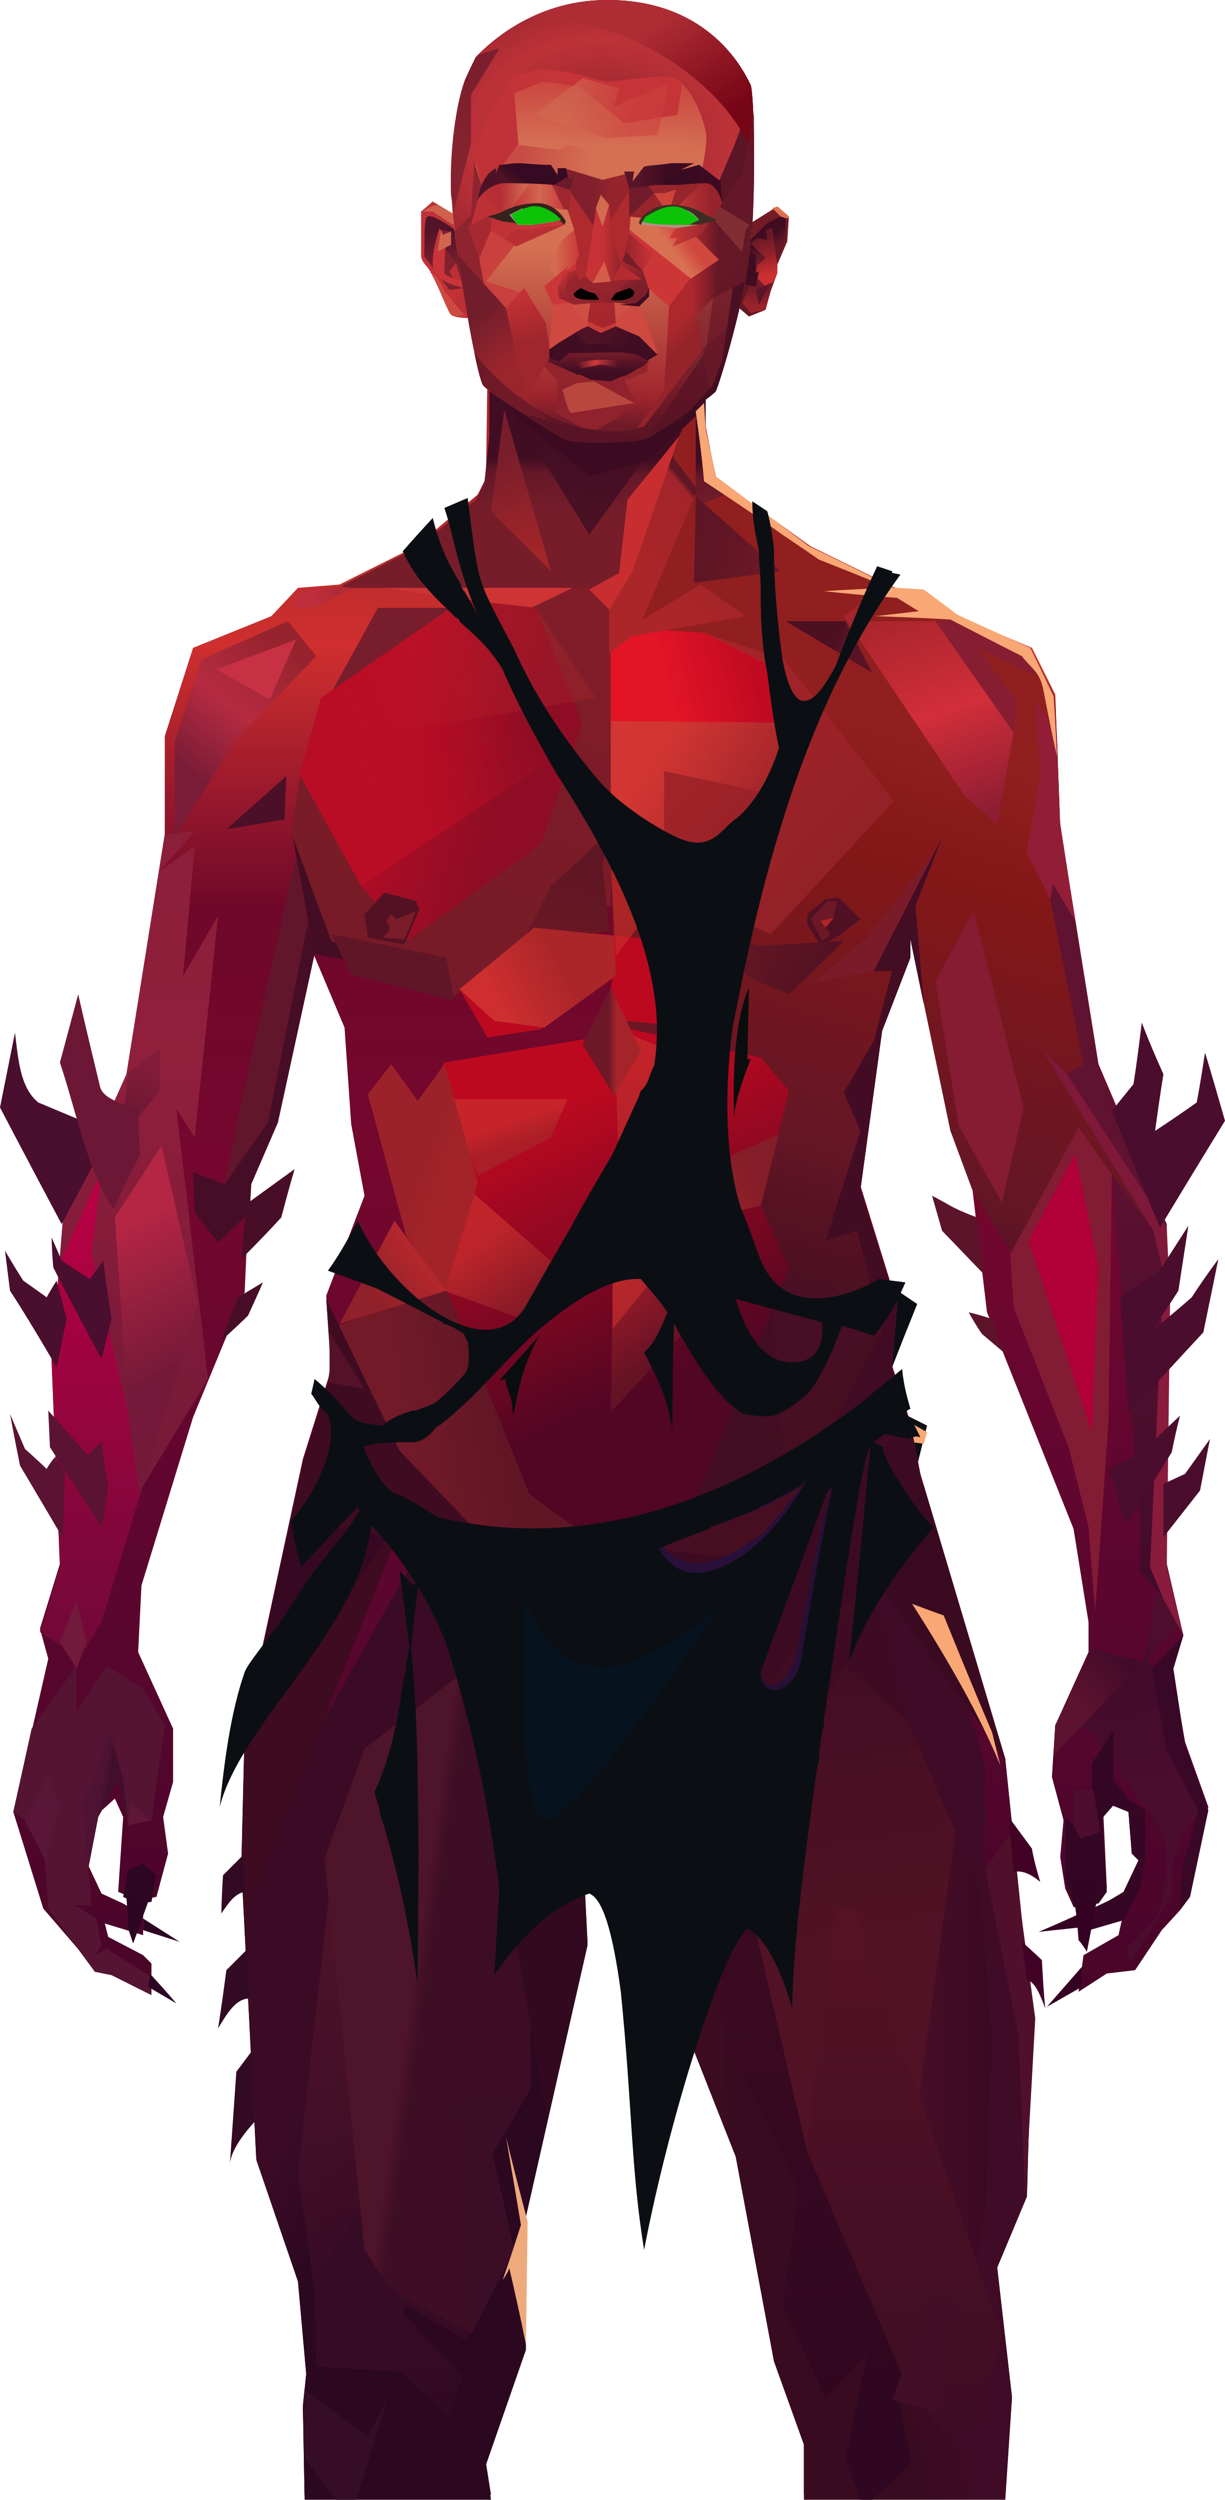 <?xml version="1.0" encoding="UTF-8" standalone="no"?>
<svg
   width="736"
   height="1501"
   viewBox="0 0 736 1501"
   version="1.1"
   id="svg822"
   sodipodi:docname="cb-layer-0202.svg"
   xmlns:inkscape="http://www.inkscape.org/namespaces/inkscape"
   xmlns:sodipodi="http://sodipodi.sourceforge.net/DTD/sodipodi-0.dtd"
   xmlns="http://www.w3.org/2000/svg"
   xmlns:svg="http://www.w3.org/2000/svg">
  <sodipodi:namedview
     id="namedview824"
     pagecolor="#ffffff"
     bordercolor="#666666"
     borderopacity="1.0"
     inkscape:pageshadow="2"
     inkscape:pageopacity="0.0"
     inkscape:pagecheckerboard="0" />
  <defs
     id="defs510">
    <linearGradient
       x1="480.081"
       y1="57.61"
       x2="480.081"
       y2="960.162"
       id="id-38464"
       gradientTransform="scale(0.748,1.337)"
       gradientUnits="userSpaceOnUse">
      <stop
         stop-color="#AB262A"
         offset="0%"
         id="stop2" />
      <stop
         stop-color="#CF2F2E"
         offset="8%"
         id="stop4" />
      <stop
         stop-color="#6F082A"
         offset="21%"
         id="stop6" />
      <stop
         stop-color="#75072E"
         offset="34%"
         id="stop8" />
      <stop
         stop-color="#5D062F"
         offset="53%"
         id="stop10" />
      <stop
         stop-color="#320422"
         offset="100%"
         id="stop12" />
    </linearGradient>
    <linearGradient
       x1="146.546"
       y1="121.894"
       x2="146.546"
       y2="310.597"
       id="id-38465"
       gradientTransform="scale(0.498,2.007)"
       gradientUnits="userSpaceOnUse">
      <stop
         stop-color="#891F3A"
         offset="0%"
         id="stop15" />
      <stop
         stop-color="#901F3C"
         offset="47%"
         id="stop17" />
      <stop
         stop-color="#791A39"
         offset="100%"
         id="stop19" />
    </linearGradient>
    <linearGradient
       x1="831.489"
       y1="607.829"
       x2="794.217"
       y2="630.193"
       id="id-38466"
       gradientTransform="scale(0.617,1.621)"
       gradientUnits="userSpaceOnUse">
      <stop
         stop-color="#400B26"
         offset="0%"
         id="stop22" />
      <stop
         stop-color="#390B21"
         offset="100%"
         id="stop24" />
    </linearGradient>
    <linearGradient
       x1="383.742"
       y1="548.404"
       x2="418.355"
       y2="589.94"
       id="id-38467"
       gradientTransform="scale(0.601,1.664)"
       gradientUnits="userSpaceOnUse">
      <stop
         stop-color="#3B0B26"
         offset="0%"
         id="stop27" />
      <stop
         stop-color="#2C0720"
         offset="100%"
         id="stop29" />
    </linearGradient>
    <linearGradient
       x1="796.346"
       y1="152.777"
       x2="762.305"
       y2="395.927"
       id="id-38468"
       gradientTransform="scale(0.674,1.483)"
       gradientUnits="userSpaceOnUse">
      <stop
         stop-color="#911F1F"
         offset="0%"
         id="stop32" />
      <stop
         stop-color="#841717"
         offset="20%"
         id="stop34" />
      <stop
         stop-color="#651626"
         offset="71%"
         id="stop36" />
      <stop
         stop-color="#581323"
         offset="81%"
         id="stop38" />
      <stop
         stop-color="#480E23"
         offset="100%"
         id="stop40" />
    </linearGradient>
    <linearGradient
       x1="93.995"
       y1="488.529"
       x2="99.202"
       y2="491.37"
       id="id-38469"
       gradientTransform="scale(0.57,1.753)"
       gradientUnits="userSpaceOnUse">
      <stop
         stop-color="#4E1332"
         offset="0%"
         id="stop43" />
      <stop
         stop-color="#410E2B"
         offset="100%"
         id="stop45" />
    </linearGradient>
    <linearGradient
       x1="452.693"
       y1="337.649"
       x2="489.983"
       y2="478.203"
       id="id-38470"
       gradientTransform="scale(0.767,1.304)"
       gradientUnits="userSpaceOnUse">
      <stop
         stop-color="#BC0920"
         offset="0%"
         id="stop48" />
      <stop
         stop-color="#510623"
         offset="100%"
         id="stop50" />
    </linearGradient>
    <linearGradient
       x1="234.209"
       y1="81.551"
       x2="232.447"
       y2="125.582"
       id="id-38471"
       gradientTransform="scale(1.334,0.749)"
       gradientUnits="userSpaceOnUse">
      <stop
         stop-color="#410D22"
         offset="0%"
         id="stop53" />
      <stop
         stop-color="#651828"
         offset="27%"
         id="stop55" />
      <stop
         stop-color="#771D2A"
         offset="100%"
         id="stop57" />
    </linearGradient>
    <linearGradient
       x1="186.184"
       y1="132.773"
       x2="146.239"
       y2="209.51"
       id="id-38472"
       gradientTransform="scale(0.809,1.237)"
       gradientUnits="userSpaceOnUse">
      <stop
         stop-color="#96232E"
         offset="0%"
         id="stop60" />
      <stop
         stop-color="#B52B40"
         offset="51%"
         id="stop62" />
      <stop
         stop-color="#7A1C37"
         offset="100%"
         id="stop64" />
    </linearGradient>
    <linearGradient
       x1="304.684"
       y1="49.517"
       x2="295.839"
       y2="102.591"
       id="id-38473"
       gradientTransform="scale(1.17,0.855)"
       gradientUnits="userSpaceOnUse">
      <stop
         stop-color="#3E0C22"
         offset="0%"
         id="stop67" />
      <stop
         stop-color="#4A1024"
         offset="100%"
         id="stop69" />
    </linearGradient>
    <linearGradient
       x1="498.877"
       y1="32.495"
       x2="503.605"
       y2="72.088"
       id="id-38474"
       gradientTransform="scale(0.609,1.641)"
       gradientUnits="userSpaceOnUse">
      <stop
         stop-color="#771D2B"
         offset="0%"
         id="stop72" />
      <stop
         stop-color="#A12529"
         offset="100%"
         id="stop74" />
    </linearGradient>
    <linearGradient
       x1="453.72"
       y1="129.24"
       x2="415.24"
       y2="118.32"
       id="id-38475"
       gradientUnits="userSpaceOnUse">
      <stop
         stop-color="#6D1826"
         offset="0%"
         id="stop77" />
      <stop
         stop-color="#5E1525"
         offset="100%"
         id="stop79" />
    </linearGradient>
    <linearGradient
       x1="344.032"
       y1="146.506"
       x2="298.3"
       y2="340.322"
       id="id-38476"
       gradientTransform="scale(0.882,1.134)"
       gradientUnits="userSpaceOnUse">
      <stop
         stop-color="#801D28"
         offset="0%"
         id="stop82" />
      <stop
         stop-color="#751B27"
         offset="100%"
         id="stop84" />
    </linearGradient>
    <linearGradient
       x1="384.758"
       y1="224.398"
       x2="380.743"
       y2="223.194"
       id="id-38477"
       gradientTransform="scale(1.295,0.772)"
       gradientUnits="userSpaceOnUse">
      <stop
         stop-color="#591325"
         offset="0%"
         id="stop87" />
      <stop
         stop-color="#4D1023"
         offset="100%"
         id="stop89" />
    </linearGradient>
    <linearGradient
       x1="299.273"
       y1="51.695"
       x2="259.087"
       y2="69.738"
       id="id-38478"
       gradientTransform="scale(1.39,0.719)"
       gradientUnits="userSpaceOnUse">
      <stop
         stop-color="#3E0C21"
         offset="0%"
         id="stop92" />
      <stop
         stop-color="#3D0B21"
         offset="100%"
         id="stop94" />
    </linearGradient>
    <linearGradient
       x1="389.732"
       y1="261.875"
       x2="378.242"
       y2="309.649"
       id="id-38479"
       gradientTransform="scale(0.876,1.141)"
       gradientUnits="userSpaceOnUse">
      <stop
         stop-color="#5E1524"
         offset="0%"
         id="stop97" />
      <stop
         stop-color="#6A1824"
         offset="100%"
         id="stop99" />
    </linearGradient>
    <linearGradient
       x1="239.282"
       y1="226.294"
       x2="315.821"
       y2="252.43"
       id="id-38480"
       gradientTransform="scale(0.911,1.098)"
       gradientUnits="userSpaceOnUse">
      <stop
         stop-color="#B30C26"
         offset="0%"
         id="stop102" />
      <stop
         stop-color="#8F0D24"
         offset="100%"
         id="stop104" />
    </linearGradient>
    <linearGradient
       x1="222.32"
       y1="276.759"
       x2="331.122"
       y2="222.358"
       id="id-38481"
       gradientTransform="scale(0.958,1.043)"
       gradientUnits="userSpaceOnUse">
      <stop
         stop-color="#B90D26"
         offset="0%"
         id="stop107" />
      <stop
         stop-color="#C70F23"
         offset="100%"
         stop-opacity="0"
         id="stop109" />
    </linearGradient>
    <linearGradient
       x1="149.273"
       y1="273.118"
       x2="227.886"
       y2="260.401"
       id="id-38482"
       gradientTransform="scale(1.427,0.701)"
       gradientUnits="userSpaceOnUse">
      <stop
         stop-color="#C52E30"
         offset="0%"
         stop-opacity="0"
         id="stop112" />
      <stop
         stop-color="#C52E2F"
         offset="52%"
         stop-opacity="0.519"
         id="stop114" />
      <stop
         stop-color="#AB272B"
         offset="100%"
         id="stop116" />
    </linearGradient>
    <linearGradient
       x1="404.652"
       y1="197.856"
       x2="505.736"
       y2="309.581"
       id="id-38483"
       gradientTransform="scale(0.959,1.043)"
       gradientUnits="userSpaceOnUse">
      <stop
         stop-color="#A52429"
         offset="0%"
         id="stop119" />
      <stop
         stop-color="#932128"
         offset="100%"
         id="stop121" />
    </linearGradient>
    <linearGradient
       x1="401.762"
       y1="218.143"
       x2="473.564"
       y2="262.022"
       id="id-38484"
       gradientTransform="scale(0.978,1.023)"
       gradientUnits="userSpaceOnUse">
      <stop
         stop-color="#D33632"
         offset="0%"
         id="stop124" />
      <stop
         stop-color="#D33834"
         offset="100%"
         stop-opacity="0"
         id="stop126" />
    </linearGradient>
    <linearGradient
       x1="278.246"
       y1="274.447"
       x2="316.769"
       y2="269.631"
       id="id-38485"
       gradientTransform="scale(1.408,0.71)"
       gradientUnits="userSpaceOnUse">
      <stop
         stop-color="#E31426"
         offset="0%"
         id="stop129" />
      <stop
         stop-color="#C00A21"
         offset="100%"
         id="stop131" />
    </linearGradient>
    <linearGradient
       x1="500.278"
       y1="76.576"
       x2="462.899"
       y2="122.808"
       id="id-38486"
       gradientTransform="scale(0.834,1.2)"
       gradientUnits="userSpaceOnUse">
      <stop
         stop-color="#5F1625"
         offset="0%"
         id="stop134" />
      <stop
         stop-color="#A2242A"
         offset="5%"
         id="stop136" />
      <stop
         stop-color="#AA2629"
         offset="100%"
         id="stop138" />
    </linearGradient>
    <linearGradient
       x1="670.548"
       y1="237.322"
       x2="639.147"
       y2="116.55"
       id="id-38487"
       gradientTransform="scale(0.845,1.184)"
       gradientUnits="userSpaceOnUse">
      <stop
         stop-color="#8D1D32"
         offset="0%"
         id="stop141" />
      <stop
         stop-color="#D12E3A"
         offset="46%"
         id="stop143" />
      <stop
         stop-color="#A3232B"
         offset="100%"
         id="stop145" />
    </linearGradient>
    <linearGradient
       x1="857.421"
       y1="629.801"
       x2="863.791"
       y2="686.217"
       id="id-38488"
       gradientTransform="scale(0.791,1.264)"
       gradientUnits="userSpaceOnUse">
      <stop
         stop-color="#440B2A"
         offset="0%"
         id="stop148" />
      <stop
         stop-color="#4B0D2D"
         offset="100%"
         id="stop150" />
    </linearGradient>
    <linearGradient
       x1="753.359"
       y1="699.303"
       x2="792.718"
       y2="650.323"
       id="id-38489"
       gradientTransform="scale(0.857,1.166)"
       gradientUnits="userSpaceOnUse">
      <stop
         stop-color="#5C132F"
         offset="0%"
         id="stop153" />
      <stop
         stop-color="#400A28"
         offset="67%"
         id="stop155" />
      <stop
         stop-color="#500E2F"
         offset="100%"
         id="stop157" />
    </linearGradient>
    <linearGradient
       x1="1887.893"
       y1="175.943"
       x2="1887.893"
       y2="268.035"
       id="id-38490"
       gradientTransform="scale(0.358,2.791)"
       gradientUnits="userSpaceOnUse">
      <stop
         stop-color="#5D1131"
         offset="0%"
         id="stop160" />
      <stop
         stop-color="#410B29"
         offset="100%"
         id="stop162" />
    </linearGradient>
    <linearGradient
       x1="297.769"
       y1="657.826"
       x2="231.202"
       y2="668.921"
       id="id-38491"
       gradientTransform="scale(1.01,0.991)"
       gradientUnits="userSpaceOnUse">
      <stop
         stop-color="#601625"
         offset="0%"
         id="stop165" />
      <stop
         stop-color="#731A29"
         offset="100%"
         id="stop167" />
    </linearGradient>
    <linearGradient
       x1="525.762"
       y1="384.91"
       x2="546.726"
       y2="432.307"
       id="id-38492"
       gradientTransform="scale(0.735,1.36)"
       gradientUnits="userSpaceOnUse">
      <stop
         stop-color="#BE2A2B"
         offset="0%"
         id="stop170" />
      <stop
         stop-color="#6F1926"
         offset="100%"
         id="stop172" />
    </linearGradient>
    <linearGradient
       x1="228.384"
       y1="472.879"
       x2="263.681"
       y2="461.614"
       id="id-38493"
       gradientTransform="scale(1.252,0.799)"
       gradientUnits="userSpaceOnUse">
      <stop
         stop-color="#CE2E2E"
         offset="0%"
         id="stop175" />
      <stop
         stop-color="#AB2629"
         offset="100%"
         id="stop177" />
    </linearGradient>
    <linearGradient
       x1="116.748"
       y1="240.463"
       x2="107.445"
       y2="241.112"
       id="id-38494"
       gradientTransform="scale(1.664,0.601)"
       gradientUnits="userSpaceOnUse">
      <stop
         stop-color="#B32A36"
         offset="0%"
         id="stop180" />
      <stop
         stop-color="#C02E3C"
         offset="100%"
         id="stop182" />
    </linearGradient>
    <linearGradient
       x1="298.468"
       y1="499.195"
       x2="323.965"
       y2="539.565"
       id="id-38495"
       gradientTransform="scale(0.932,1.073)"
       gradientUnits="userSpaceOnUse">
      <stop
         stop-color="#C72D2D"
         offset="0%"
         id="stop185" />
      <stop
         stop-color="#851E28"
         offset="100%"
         id="stop187" />
    </linearGradient>
    <linearGradient
       x1="344.067"
       y1="588.363"
       x2="387.621"
       y2="571.187"
       id="id-38496"
       gradientTransform="scale(1.157,0.864)"
       gradientUnits="userSpaceOnUse">
      <stop
         stop-color="#A3242A"
         offset="0%"
         id="stop190" />
      <stop
         stop-color="#831D27"
         offset="100%"
         id="stop192" />
    </linearGradient>
    <linearGradient
       x1="476.91"
       y1="329.982"
       x2="466.822"
       y2="402.037"
       id="id-38497"
       gradientTransform="scale(0.819,1.221)"
       gradientUnits="userSpaceOnUse">
      <stop
         stop-color="#C72D2D"
         offset="0%"
         id="stop195" />
      <stop
         stop-color="#B5282A"
         offset="100%"
         id="stop197" />
    </linearGradient>
    <linearGradient
       x1="239.462"
       y1="570.098"
       x2="247.463"
       y2="585.528"
       id="id-38498"
       gradientTransform="scale(1.242,0.805)"
       gradientUnits="userSpaceOnUse">
      <stop
         stop-color="#C92D2C"
         offset="0%"
         id="stop200" />
      <stop
         stop-color="#A82529"
         offset="100%"
         id="stop202" />
    </linearGradient>
    <linearGradient
       x1="343.654"
       y1="348.176"
       x2="364.497"
       y2="363.335"
       id="id-38499"
       gradientTransform="scale(0.697,1.435)"
       gradientUnits="userSpaceOnUse">
      <stop
         stop-color="#9B222A"
         offset="0%"
         id="stop205" />
      <stop
         stop-color="#A32428"
         offset="100%"
         id="stop207" />
    </linearGradient>
    <linearGradient
       x1="298.566"
       y1="499.579"
       x2="347.444"
       y2="510.716"
       id="id-38500"
       gradientTransform="scale(1.406,0.711)"
       gradientUnits="userSpaceOnUse">
      <stop
         stop-color="#6A1824"
         offset="0%"
         id="stop210" />
      <stop
         stop-color="#521123"
         offset="100%"
         id="stop212" />
    </linearGradient>
    <linearGradient
       x1="110.119"
       y1="297.567"
       x2="104.944"
       y2="332.07"
       id="id-38501"
       gradientTransform="scale(0.696,1.438)"
       gradientUnits="userSpaceOnUse">
      <stop
         stop-color="#801C39"
         offset="0%"
         id="stop215" />
      <stop
         stop-color="#611432"
         offset="100%"
         id="stop217" />
    </linearGradient>
    <linearGradient
       x1="171.124"
       y1="249.733"
       x2="177.272"
       y2="299.943"
       id="id-38502"
       gradientTransform="scale(0.488,2.049)"
       gradientUnits="userSpaceOnUse">
      <stop
         stop-color="#B52644"
         offset="0%"
         id="stop220" />
      <stop
         stop-color="#741939"
         offset="100%"
         id="stop222" />
    </linearGradient>
    <linearGradient
       x1="101.478"
       y1="221.663"
       x2="101.478"
       y2="354.026"
       id="id-38503"
       gradientTransform="scale(0.453,2.206)"
       gradientUnits="userSpaceOnUse">
      <stop
         stop-color="#BC0044"
         offset="0%"
         id="stop225" />
      <stop
         stop-color="#6F0937"
         offset="100%"
         id="stop227" />
    </linearGradient>
    <linearGradient
       x1="487.531"
       y1="301.958"
       x2="493.732"
       y2="301.958"
       id="id-38504"
       gradientTransform="scale(0.734,1.363)"
       gradientUnits="userSpaceOnUse">
      <stop
         stop-color="#6C1826"
         offset="0%"
         id="stop230" />
      <stop
         stop-color="#A52429"
         offset="100%"
         id="stop232" />
    </linearGradient>
    <linearGradient
       x1="213.701"
       y1="573.919"
       x2="241.417"
       y2="553.761"
       id="id-38505"
       gradientTransform="scale(1.016,0.984)"
       gradientUnits="userSpaceOnUse">
      <stop
         stop-color="#902029"
         offset="0%"
         id="stop235" />
      <stop
         stop-color="#B4272D"
         offset="100%"
         id="stop237" />
    </linearGradient>
    <linearGradient
       x1="86.102"
       y1="839.074"
       x2="80.625"
       y2="839.074"
       id="id-38506"
       gradientTransform="scale(0.913,1.095)"
       gradientUnits="userSpaceOnUse">
      <stop
         stop-color="#2D0622"
         offset="0%"
         id="stop240" />
      <stop
         stop-color="#2D0622"
         offset="100%"
         id="stop242" />
    </linearGradient>
    <linearGradient
       x1="387.869"
       y1="531.979"
       x2="387.869"
       y2="720.765"
       id="id-38507"
       gradientTransform="scale(0.583,1.716)"
       gradientUnits="userSpaceOnUse">
      <stop
         stop-color="#55152B"
         offset="0%"
         id="stop245" />
      <stop
         stop-color="#330A24"
         offset="100%"
         id="stop247" />
    </linearGradient>
    <linearGradient
       x1="450.607"
       y1="519.648"
       x2="463.243"
       y2="525.966"
       id="id-38508"
       gradientTransform="scale(0.532,1.88)"
       gradientUnits="userSpaceOnUse">
      <stop
         stop-color="#4E142A"
         offset="0%"
         id="stop250" />
      <stop
         stop-color="#3E0E24"
         offset="100%"
         id="stop252" />
    </linearGradient>
    <linearGradient
       x1="707.964"
       y1="366.703"
       x2="707.964"
       y2="482.44"
       id="id-38509"
       gradientTransform="scale(0.406,2.462)"
       gradientUnits="userSpaceOnUse">
      <stop
         stop-color="#3E0D23"
         offset="0%"
         id="stop255" />
      <stop
         stop-color="#3A0E26"
         offset="100%"
         id="stop257" />
    </linearGradient>
    <linearGradient
       x1="803.455"
       y1="487.181"
       x2="810.037"
       y2="596.89"
       id="id-38510"
       gradientTransform="scale(0.62,1.613)"
       gradientUnits="userSpaceOnUse">
      <stop
         stop-color="#440D22"
         offset="0%"
         id="stop260" />
      <stop
         stop-color="#521225"
         offset="100%"
         id="stop262" />
    </linearGradient>
    <linearGradient
       x1="1362.47"
       y1="414.367"
       x2="1470.466"
       y2="414.367"
       id="id-38511"
       gradientTransform="scale(0.399,2.505)"
       gradientUnits="userSpaceOnUse">
      <stop
         stop-color="#470E26"
         offset="0%"
         id="stop265" />
      <stop
         stop-color="#3B0924"
         offset="100%"
         id="stop267" />
    </linearGradient>
    <linearGradient
       x1="857.809"
       y1="578.477"
       x2="857.809"
       y2="774.824"
       id="id-38512"
       gradientTransform="scale(0.621,1.609)"
       gradientUnits="userSpaceOnUse">
      <stop
         stop-color="#561225"
         offset="0%"
         id="stop270" />
      <stop
         stop-color="#3E0D24"
         offset="100%"
         id="stop272" />
    </linearGradient>
    <linearGradient
       x1="920.834"
       y1="430.45"
       x2="929.173"
       y2="641.708"
       id="id-38513"
       gradientTransform="scale(0.507,1.971)"
       gradientUnits="userSpaceOnUse">
      <stop
         stop-color="#3E0B22"
         offset="0%"
         id="stop275" />
      <stop
         stop-color="#2F0720"
         offset="100%"
         id="stop277" />
    </linearGradient>
    <linearGradient
       x1="1005.845"
       y1="144.666"
       x2="1005.845"
       y2="362.416"
       id="id-38514"
       gradientTransform="scale(0.501,1.998)"
       gradientUnits="userSpaceOnUse">
      <stop
         stop-color="#440D24"
         offset="0%"
         id="stop280" />
      <stop
         stop-color="#400B23"
         offset="100%"
         id="stop282" />
    </linearGradient>
    <linearGradient
       x1="259.347"
       y1="823.509"
       x2="366.639"
       y2="860.648"
       id="id-38515"
       gradientTransform="scale(1.112,0.899)"
       gradientUnits="userSpaceOnUse">
      <stop
         stop-color="#3F0B21"
         offset="0%"
         id="stop285" />
      <stop
         stop-color="#3D0B21"
         offset="100%"
         id="stop287" />
    </linearGradient>
    <linearGradient
       x1="301.206"
       y1="4.318"
       x2="298.492"
       y2="43.218"
       id="id-38516"
       gradientTransform="scale(0.685,1.459)"
       gradientUnits="userSpaceOnUse">
      <stop
         stop-color="#731B27"
         offset="0%"
         id="stop290" />
      <stop
         stop-color="#731B28"
         offset="82%"
         id="stop292" />
      <stop
         stop-color="#992329"
         offset="100%"
         id="stop294" />
    </linearGradient>
    <linearGradient
       x1="249.807"
       y1="24.987"
       x2="246.379"
       y2="17.845"
       id="id-38517"
       gradientTransform="scale(0.84,1.19)"
       gradientUnits="userSpaceOnUse">
      <stop
         stop-color="#651826"
         offset="0%"
         id="stop297" />
      <stop
         stop-color="#3F0C22"
         offset="100%"
         id="stop299" />
    </linearGradient>
    <linearGradient
       x1="304.678"
       y1="13.894"
       x2="306.335"
       y2="29.986"
       id="id-38518"
       gradientTransform="scale(0.676,1.479)"
       gradientUnits="userSpaceOnUse">
      <stop
         stop-color="#671827"
         offset="0%"
         id="stop302" />
      <stop
         stop-color="#952229"
         offset="52%"
         id="stop304" />
      <stop
         stop-color="#CB2F31"
         offset="100%"
         id="stop306" />
    </linearGradient>
    <linearGradient
       x1="22.528"
       y1="0"
       x2="24.33"
       y2="39.649"
       id="id-38519"
       gradientTransform="scale(0.644,1.554)"
       gradientUnits="userSpaceOnUse">
      <stop
         stop-color="#BE3138"
         offset="0%"
         id="stop309" />
      <stop
         stop-color="#C43136"
         offset="100%"
         id="stop311" />
    </linearGradient>
    <linearGradient
       x1="14.437"
       y1="30.919"
       x2="14.437"
       y2="12.356"
       id="id-38520"
       gradientTransform="scale(0.737,1.357)"
       gradientUnits="userSpaceOnUse">
      <stop
         stop-color="#7F202D"
         offset="0%"
         id="stop314" />
      <stop
         stop-color="#501327"
         offset="100%"
         id="stop316" />
    </linearGradient>
    <linearGradient
       x1="109.803"
       y1="4.4"
       x2="105.403"
       y2="211.179"
       id="id-38521"
       gradientTransform="scale(0.828,1.208)"
       gradientUnits="userSpaceOnUse">
      <stop
         stop-color="#B72F33"
         offset="0%"
         id="stop319" />
      <stop
         stop-color="#C63438"
         offset="11%"
         id="stop321" />
      <stop
         stop-color="#D56F53"
         offset="33%"
         id="stop323" />
      <stop
         stop-color="#D57053"
         offset="58%"
         id="stop325" />
      <stop
         stop-color="#9F252D"
         offset="93%"
         id="stop327" />
      <stop
         stop-color="#6F1A28"
         offset="100%"
         id="stop329" />
    </linearGradient>
    <linearGradient
       x1="72.355"
       y1="81.438"
       x2="40.303"
       y2="103.474"
       id="id-38522"
       gradientTransform="scale(1.268,0.789)"
       gradientUnits="userSpaceOnUse">
      <stop
         stop-color="#C63438"
         offset="0%"
         id="stop332" />
      <stop
         stop-color="#C03238"
         offset="100%"
         id="stop334" />
    </linearGradient>
    <linearGradient
       x1="21.763"
       y1="188.144"
       x2="44.383"
       y2="189.619"
       id="id-38523"
       gradientTransform="scale(1.891,0.529)"
       gradientUnits="userSpaceOnUse">
      <stop
         stop-color="#C84C44"
         offset="0%"
         id="stop337" />
      <stop
         stop-color="#D57053"
         offset="100%"
         id="stop339" />
    </linearGradient>
    <linearGradient
       x1="74.373"
       y1="99.66"
       x2="47.913"
       y2="95.88"
       id="id-38524"
       gradientTransform="scale(1.5,0.667)"
       gradientUnits="userSpaceOnUse">
      <stop
         stop-color="#CC403D"
         offset="0%"
         id="stop342" />
      <stop
         stop-color="#D16C53"
         offset="100%"
         id="stop344" />
    </linearGradient>
    <radialGradient
       cx="81.113"
       cy="95.037"
       r="104.702"
       id="id-38525"
       fx="81.113"
       fy="95.037"
       gradientTransform="scale(1.126,0.888)"
       gradientUnits="userSpaceOnUse">
      <stop
         stop-color="#8A222C"
         offset="0%"
         id="stop347" />
      <stop
         stop-color="#BD3238"
         offset="66%"
         id="stop349" />
      <stop
         stop-color="#9C2530"
         offset="100%"
         id="stop351" />
    </radialGradient>
    <linearGradient
       x1="120.213"
       y1="179.528"
       x2="111.254"
       y2="184.243"
       id="id-38526"
       gradientTransform="scale(1.209,0.827)"
       gradientUnits="userSpaceOnUse">
      <stop
         stop-color="#D0473D"
         offset="0%"
         id="stop354" />
      <stop
         stop-color="#D87152"
         offset="100%"
         id="stop356" />
    </linearGradient>
    <linearGradient
       x1="95.544"
       y1="24.783"
       x2="147.363"
       y2="74.349"
       id="id-38527"
       gradientTransform="scale(1.198,0.834)"
       gradientUnits="userSpaceOnUse">
      <stop
         stop-color="#AE2D35"
         offset="0%"
         id="stop359" />
      <stop
         stop-color="#760515"
         offset="100%"
         id="stop361" />
    </linearGradient>
    <linearGradient
       x1="183.067"
       y1="129.059"
       x2="206.111"
       y2="129.059"
       id="id-38528"
       gradientTransform="scale(0.781,1.28)"
       gradientUnits="userSpaceOnUse">
      <stop
         stop-color="#B42A2D"
         offset="0%"
         id="stop364" />
      <stop
         stop-color="#651728"
         offset="100%"
         id="stop366" />
    </linearGradient>
    <linearGradient
       x1="260.712"
       y1="131.679"
       x2="265.181"
       y2="95.931"
       id="id-38529"
       gradientTransform="scale(0.573,1.746)"
       gradientUnits="userSpaceOnUse">
      <stop
         stop-color="#5E1526"
         offset="0%"
         id="stop369" />
      <stop
         stop-color="#661828"
         offset="100%"
         id="stop371" />
    </linearGradient>
    <linearGradient
       x1="38.149"
       y1="175.977"
       x2="17.641"
       y2="168.123"
       id="id-38530"
       gradientTransform="scale(1.283,0.779)"
       gradientUnits="userSpaceOnUse">
      <stop
         stop-color="#C63539"
         offset="0%"
         id="stop374" />
      <stop
         stop-color="#BD3036"
         offset="100%"
         id="stop376" />
    </linearGradient>
    <linearGradient
       x1="46.848"
       y1="165.498"
       x2="33.258"
       y2="138.316"
       id="id-38531"
       gradientTransform="scale(0.765,1.307)"
       gradientUnits="userSpaceOnUse">
      <stop
         stop-color="#9A252D"
         offset="0%"
         id="stop379" />
      <stop
         stop-color="#711D2B"
         offset="100%"
         id="stop381" />
    </linearGradient>
    <linearGradient
       x1="70.473"
       y1="114.013"
       x2="72.149"
       y2="132.445"
       id="id-38532"
       gradientTransform="scale(0.645,1.552)"
       gradientUnits="userSpaceOnUse">
      <stop
         stop-color="#C33134"
         offset="0%"
         id="stop384" />
      <stop
         stop-color="#9F262D"
         offset="100%"
         id="stop386" />
    </linearGradient>
    <linearGradient
       x1="198.65"
       y1="130.653"
       x2="202.774"
       y2="140.668"
       id="id-38533"
       gradientTransform="scale(0.662,1.511)"
       gradientUnits="userSpaceOnUse">
      <stop
         stop-color="#AD282D"
         offset="0%"
         id="stop389" />
      <stop
         stop-color="#94232A"
         offset="100%"
         id="stop391" />
    </linearGradient>
    <linearGradient
       x1="257.726"
       y1="111.818"
       x2="253.678"
       y2="125.985"
       id="id-38534"
       gradientTransform="scale(0.632,1.581)"
       gradientUnits="userSpaceOnUse">
      <stop
         stop-color="#731B28"
         offset="0%"
         id="stop394" />
      <stop
         stop-color="#6D1928"
         offset="100%"
         id="stop396" />
    </linearGradient>
    <linearGradient
       x1="263.834"
       y1="149.909"
       x2="269.492"
       y2="121.619"
       id="id-38535"
       gradientTransform="scale(0.604,1.654)"
       gradientUnits="userSpaceOnUse">
      <stop
         stop-color="#3F0C22"
         offset="0%"
         id="stop399" />
      <stop
         stop-color="#490F23"
         offset="100%"
         id="stop401" />
    </linearGradient>
    <linearGradient
       x1="28.871"
       y1="22.138"
       x2="25.092"
       y2="45.895"
       id="id-38536"
       gradientTransform="scale(0.54,1.852)"
       gradientUnits="userSpaceOnUse">
      <stop
         stop-color="#7B1E2D"
         offset="0%"
         id="stop404" />
      <stop
         stop-color="#84222E"
         offset="100%"
         id="stop406" />
    </linearGradient>
    <linearGradient
       x1="90.5"
       y1="180"
       x2="90.5"
       y2="197"
       id="id-38537"
       gradientUnits="userSpaceOnUse">
      <stop
         stop-color="#A7282E"
         offset="0%"
         id="stop409" />
      <stop
         stop-color="#A5272D"
         offset="100%"
         id="stop411" />
    </linearGradient>
    <linearGradient
       x1="61.156"
       y1="157.165"
       x2="120.048"
       y2="157.165"
       id="id-38538"
       gradientTransform="scale(1.016,0.984)"
       gradientUnits="userSpaceOnUse">
      <stop
         stop-color="#D46C51"
         offset="0%"
         id="stop414" />
      <stop
         stop-color="#C73236"
         offset="28%"
         id="stop416" />
      <stop
         stop-color="#90222C"
         offset="67%"
         id="stop418" />
      <stop
         stop-color="#CC3435"
         offset="100%"
         id="stop420" />
    </linearGradient>
    <linearGradient
       x1="120.56"
       y1="150.149"
       x2="113.056"
       y2="134.564"
       id="id-38539"
       gradientTransform="scale(0.849,1.178)"
       gradientUnits="userSpaceOnUse">
      <stop
         stop-color="#7D1F2B"
         offset="0%"
         id="stop423" />
      <stop
         stop-color="#AF2A2F"
         offset="100%"
         id="stop425" />
    </linearGradient>
    <linearGradient
       x1="89.345"
       y1="128.256"
       x2="78.359"
       y2="128.256"
       id="id-38540"
       gradientTransform="scale(1.082,0.924)"
       gradientUnits="userSpaceOnUse">
      <stop
         stop-color="#96242D"
         offset="0%"
         id="stop428" />
      <stop
         stop-color="#81202C"
         offset="100%"
         id="stop430" />
    </linearGradient>
    <linearGradient
       x1="152.595"
       y1="97.926"
       x2="121.178"
       y2="97.926"
       id="id-38541"
       gradientTransform="scale(0.668,1.496)"
       gradientUnits="userSpaceOnUse">
      <stop
         stop-color="#91232C"
         offset="0%"
         id="stop433" />
      <stop
         stop-color="#C43134"
         offset="48%"
         id="stop435" />
      <stop
         stop-color="#C93336"
         offset="100%"
         id="stop437" />
    </linearGradient>
    <linearGradient
       x1="75.837"
       y1="154.905"
       x2="78.714"
       y2="170.492"
       id="id-38542"
       gradientTransform="scale(0.959,1.043)"
       gradientUnits="userSpaceOnUse">
      <stop
         stop-color="#C83438"
         offset="0%"
         id="stop440" />
      <stop
         stop-color="#95232D"
         offset="100%"
         id="stop442" />
      <stop
         stop-color="#95232D"
         offset="100%"
         id="stop444" />
    </linearGradient>
    <linearGradient
       x1="73.017"
       y1="153.687"
       x2="77.476"
       y2="159.948"
       id="id-38543"
       gradientTransform="scale(0.949,1.054)"
       gradientUnits="userSpaceOnUse">
      <stop
         stop-color="#BC2E32"
         offset="0%"
         id="stop447" />
      <stop
         stop-color="#96242D"
         offset="100%"
         id="stop449" />
    </linearGradient>
    <linearGradient
       x1="20.733"
       y1="170.229"
       x2="45.089"
       y2="170.229"
       id="id-38544"
       gradientTransform="scale(1.441,0.694)"
       gradientUnits="userSpaceOnUse">
      <stop
         stop-color="#B62E34"
         offset="0%"
         id="stop452" />
      <stop
         stop-color="#D16750"
         offset="43%"
         id="stop454" />
      <stop
         stop-color="#9D272F"
         offset="100%"
         id="stop456" />
    </linearGradient>
    <linearGradient
       x1="32.801"
       y1="143.583"
       x2="56.77"
       y2="143.583"
       id="id-38545"
       gradientTransform="scale(1.198,0.835)"
       gradientUnits="userSpaceOnUse">
      <stop
         stop-color="#C7383B"
         offset="0%"
         id="stop459" />
      <stop
         stop-color="#D16850"
         offset="48%"
         id="stop461" />
      <stop
         stop-color="#C93C3D"
         offset="100%"
         id="stop463" />
    </linearGradient>
    <linearGradient
       x1="150.079"
       y1="116.354"
       x2="178.675"
       y2="116.354"
       id="id-38546"
       gradientTransform="scale(0.873,1.146)"
       gradientUnits="userSpaceOnUse">
      <stop
         stop-color="#CF3B38"
         offset="0%"
         id="stop466" />
      <stop
         stop-color="#97242C"
         offset="100%"
         id="stop468" />
    </linearGradient>
    <linearGradient
       x1="27.578"
       y1="171.096"
       x2="21.611"
       y2="173.904"
       id="id-38547"
       gradientTransform="scale(1.595,0.627)"
       gradientUnits="userSpaceOnUse">
      <stop
         stop-color="#360A22"
         offset="0%"
         id="stop471" />
      <stop
         stop-color="#4D1225"
         offset="100%"
         id="stop473" />
    </linearGradient>
    <linearGradient
       x1="70.47"
       y1="167.202"
       x2="82.888"
       y2="167.202"
       id="id-38548"
       gradientTransform="scale(1.568,0.638)"
       gradientUnits="userSpaceOnUse">
      <stop
         stop-color="#591528"
         offset="0%"
         id="stop476" />
      <stop
         stop-color="#3C0B21"
         offset="100%"
         id="stop478" />
    </linearGradient>
    <linearGradient
       x1="78.224"
       y1="186.849"
       x2="88.687"
       y2="187.703"
       id="id-38549"
       gradientTransform="scale(1.78,0.562)"
       gradientUnits="userSpaceOnUse">
      <stop
         stop-color="#380A21"
         offset="0%"
         id="stop481" />
      <stop
         stop-color="#3D0B21"
         offset="100%"
         id="stop483" />
    </linearGradient>
    <linearGradient
       x1="43.065"
       y1="434.749"
       x2="43.065"
       y2="456.715"
       id="id-38550"
       gradientTransform="scale(2.055,0.487)"
       gradientUnits="userSpaceOnUse">
      <stop
         stop-color="#761C29"
         offset="0%"
         id="stop486" />
      <stop
         stop-color="#430E24"
         offset="100%"
         id="stop488" />
    </linearGradient>
    <linearGradient
       x1="38.425"
       y1="569.778"
       x2="28.907"
       y2="569.778"
       id="id-38551"
       gradientTransform="scale(2.608,0.383)"
       gradientUnits="userSpaceOnUse">
      <stop
         stop-color="#CC3737"
         offset="0%"
         stop-opacity="0"
         id="stop491" />
      <stop
         stop-color="#CE3A38"
         offset="55%"
         id="stop493" />
      <stop
         stop-color="#CE3A38"
         offset="100%"
         stop-opacity="0"
         id="stop495" />
    </linearGradient>
    <linearGradient
       x1="49.47"
       y1="362.523"
       x2="49.47"
       y2="380.095"
       id="id-38552"
       gradientTransform="scale(1.85,0.541)"
       gradientUnits="userSpaceOnUse">
      <stop
         stop-color="#430E23"
         offset="0%"
         id="stop498" />
      <stop
         stop-color="#400D22"
         offset="100%"
         id="stop500" />
    </linearGradient>
    <linearGradient
       x1="37.951"
       y1="385.316"
       x2="58.605"
       y2="385.316"
       id="id-38553"
       gradientTransform="scale(1.871,0.535)"
       gradientUnits="userSpaceOnUse">
      <stop
         stop-color="#430E24"
         offset="0%"
         stop-opacity="0"
         id="stop503" />
      <stop
         stop-color="#4D1125"
         offset="58%"
         id="stop505" />
      <stop
         stop-color="#4F1125"
         offset="100%"
         stop-opacity="0"
         id="stop507" />
    </linearGradient>
  </defs>
  <g
     id="id-38554">
    <path
       d="m 532,770 c 13,9 19,13 19,13 -10,25 -15,38 -15,38 l 1,-32 c -3,-13 -5,-19 -5,-19 z"
       fill="#0b0f14"
       id="id-38555" />
    <path
       d="m 542,777 c -6,17 -13,31 -21,41 l 24,-20 6,-15 c -6,-4 -9,-6 -9,-6 z"
       fill="#0b0f14"
       id="id-38556" />
    <path
       d="m 551,880 c 4,-16 6,-24 6,-24 l -12,-6 c 4,20 6,30 6,30 z"
       fill="#0b0f14"
       id="id-38557" />
    <path
       d="m 536,848 c -6,14 -9,22 -9,22 9,-3 19,-5 28,-3 l 2,-7 c -14,-8 -21,-12 -21,-12 z"
       fill="#f9a775"
       id="id-38558" />
    <g
       transform="translate(8)"
       id="id-38559">
      <g
         transform="translate(0,214)"
         id="id-38560">
        <polygon
           points="137,906 146,1082 171,1154 176,1211 174,1230 175,1284 287,1284 284,1265 308,1195 306,1124 345,952 343,912 353,879 362,881 371,877 383,904 391,970 434,1079 457,1202 475,1252 475,1284 596,1284 600,1225 591,1146 609,1103 612,997 596,842 545,671 539,640 528,606 531,569 509,498 522,403 539,360 539,348 563,464 576,498 585,574 637,704 646,760 646,778 626,822 624,853 631,879 629,901 632,920 637,931 647,931 657,920 655,877 659,867 670,874 672,899 676,903 667,923 644,934 643,945 666,939 664,948 643,960 640,982 657,971 674,969 690,945 701,933 704,926 707,923 713,892 718,871 704,832 696,786 703,768 693,725 693,521 652,425 629,282 626,203 612,175 567,156 548,141 530,139 479,114 422,73 416,42 415,1 285,0 284,73 279,83 242,114 196,137 171,139 155,156 108,175 91,228 91,287 68,431 30,516 23,602 28,725 16,764 21,782 0,874 18,932 49,968 59,970 83,982 83,965 78,960 57,949 55,941 78,948 78,936 66,929 53,923 45,906 51,875 61,866 66,877 63,922 75,927 86,925 93,899 90,877 96,856 96,824 75,778 77,738 108,637 139,562 142,495 159,458 180,358 199,403 203,461 211,504 188,564 191,608 174,662 139,824 "
           fill="url(#id-38464)"
           id="id-38561"
           style="fill:url(#id-38464)" />
        <polygon
           points="30,516 23,602 72,688 117,614 98,452 109,469 123,336 102,372 109,294 88,309 109,285 91,287 68,431 "
           fill="url(#id-38465)"
           id="polygon517"
           style="fill:url(#id-38465)" />
        <polygon
           points="434,1081 457,1204 475,1254 475,1287 596,1287 600,1226 591,1148 609,1105 612,999 602,904 584,908 584,846 535,683 456,705 382,878 383,906 391,972 "
           fill="url(#id-38466)"
           id="polygon519"
           style="fill:url(#id-38466)" />
        <polygon
           points="171,1156 176,1212 174,1232 175,1286 175,1287 287,1287 284,1266 308,1197 306,1126 345,954 343,923 293,814 263,724 247,711 137,907 146,1083 "
           fill="url(#id-38467)"
           id="polygon521"
           style="fill:url(#id-38467)" />
        <polygon
           points="528,608 531,571 509,500 522,405 539,361 539,350 563,465 576,500 601,540 660,491 688,529 652,427 629,283 626,205 612,177 568,157 548,142 530,141 479,116 422,75 416,44 415,3 360,3 360,715 462,724 545,673 539,641 "
           fill="url(#id-38468)"
           id="polygon523"
           style="fill:url(#id-38468)" />
        <polygon
           points="49,970 21,932 19,903 7,879 0,874 11,824 38,786 38,814 56,786 78,800 91,822 83,879 69,882 63,855 51,877 45,908 47,930 37,930 50,938 53,954 49,960 56,956 83,973 83,984 59,972 "
           fill="#541432"
           id="id-38566" />
        <polygon
           points="63,855 51,877 45,908 42,870 58,825 66,855 69,882 "
           fill="url(#id-38469)"
           id="polygon526"
           style="fill:url(#id-38469)" />
        <polygon
           points="70,868 83,879 69,882 "
           fill="#5e1734"
           id="polygon528" />
        <polygon
           points="167,284 198,362 181,359 "
           fill="#430d24"
           id="id-38569" />
        <polygon
           points="558,291 522,368 481,376 513,349 "
           fill="#7a1b29"
           id="id-38570" />
        <polygon
           points="246,448 259,424 355,408 361,366 317,404 285,409 267,378 313,343 394,351 431,378 420,404 368,399 371,404 449,421 466,441 449,510 466,547 406,697 358,717 313,697 260,560 "
           fill="url(#id-38470)"
           id="id-38571"
           style="fill:url(#id-38470)" />
        <polygon
           points="423,76 416,45 416,7 286,9 286,48 283,76 278,86 244,114 195,139 366,139 390,70 410,26 410,90 430,82 "
           fill="url(#id-38471)"
           id="id-38572"
           style="fill:url(#id-38471)" />
        <polygon
           points="97,289 97,231 113,182 165,159 182,180 133,231 "
           fill="url(#id-38472)"
           id="id-38573"
           style="fill:url(#id-38472)" />
        <polygon
           points="409,31 414,23 299,31 346,107 384,55 "
           fill="url(#id-38473)"
           id="id-38574"
           style="fill:url(#id-38473)" />
        <polygon
           points="323,129 287,93 295,32 "
           fill="url(#id-38474)"
           id="id-38575"
           style="fill:url(#id-38474)" />
        <polygon
           points="270,146 224,139 336,139 314,151 "
           fill="#cf3434"
           id="id-38576" />
        <polygon
           points="461,129 410,84 409,136 "
           fill="url(#id-38475)"
           id="id-38577"
           style="fill:url(#id-38475)" />
        <polygon
           points="191,351 263,386 328,330 359,330 359,152 348,139 336,139 309,152 173,246 167,286 "
           fill="url(#id-38476)"
           id="id-38578"
           style="fill:url(#id-38476)" />
        <polygon
           points="500,159 464,159 516,190 "
           fill="url(#id-38477)"
           id="id-38579"
           style="fill:url(#id-38477)" />
        <polygon
           points="382,62 409,37 416,28 416,13 302,36 346,72 "
           fill="url(#id-38478)"
           id="id-38580"
           style="fill:url(#id-38478)" />
        <polygon
           points="219,151 263,151 191,202 "
           fill="#781d2b"
           id="id-38581" />
        <polygon
           points="122,188 154,206 170,170 "
           fill="#c73143"
           id="id-38582" />
        <polygon
           points="323,318 305,354 358,345 354,305 358,285 344,299 "
           fill="url(#id-38479)"
           id="id-38583"
           style="fill:url(#id-38479)" />
        <polygon
           points="203,371 191,347 260,361 265,387 "
           fill="#601627"
           id="id-38584" />
        <polygon
           points="488,326 496,325 509,338 496,348 485,354 477,341 477,335 "
           fill="#501024"
           id="id-38585" />
        <polygon
           points="317,293 237,351 209,318 172,251 185,205 270,146 314,151 342,220 "
           fill="url(#id-38480)"
           id="id-38586"
           style="fill:url(#id-38480)" />
        <polygon
           points="209,318 172,251 185,205 270,146 314,151 330,238 "
           fill="url(#id-38481)"
           id="polygon548"
           style="fill:url(#id-38481)" />
        <polygon
           points="220,227 185,205 270,146 314,151 350,205 "
           fill="url(#id-38482)"
           opacity="0.369"
           id="polygon550"
           style="fill:url(#id-38482)" />
        <polygon
           points="242,327 244,332 235,353 213,349 211,335 223,322 "
           fill="#531223"
           id="id-38589" />
        <polygon
           points="226,345 222,349 235,350 242,333 230,338 227,335 224,339 226,342 "
           fill="#7a1d29"
           id="id-38590" />
        <polygon
           points="486,351 479,338 489,327 495,327 493,336 488,343 491,347 "
           fill="#6c1826"
           id="id-38591" />
        <polygon
           points="493,337 485,339 488,343 "
           fill="#af272a"
           id="id-38592" />
        <polygon
           points="406,325 455,347 529,267 463,182 415,166 359,162 359,291 "
           fill="url(#id-38483)"
           id="id-38593"
           style="fill:url(#id-38483)" />
        <polygon
           points="391,302 391,249 489,270 461,189 415,166 359,178 359,281 "
           fill="url(#id-38484)"
           id="polygon557"
           style="fill:url(#id-38484)" />
        <polygon
           points="472,220 461,189 415,166 371,163 359,178 359,219 "
           fill="url(#id-38485)"
           id="polygon559"
           style="fill:url(#id-38485)" />
        <polygon
           points="440,156 413,137 378,158 411,80 396,60 358,146 358,178 372,168 "
           fill="url(#id-38486)"
           id="id-38596"
           style="fill:url(#id-38486)" />
        <polygon
           points="372,129 400,48 369,86 364,130 346,140 358,152 "
           fill="#c82e30"
           id="id-38597" />
        <polygon
           points="559,159 514,159 523,138 499,156 571,263 591,281 601,226 "
           fill="url(#id-38487)"
           id="id-38598"
           style="fill:url(#id-38487)" />
        <polygon
           points="629,285 627,227 614,207 617,251 609,298 626,332 "
           fill="#921d37"
           id="id-38599" />
        <polygon
           points="612,177 614,192 579,175 603,207 601,226 554,159 567,157 "
           fill="#871d31"
           id="id-38600" />
        <polygon
           points="697,896 713,873 682,781 641,823 648,826 "
           fill="url(#id-38488)"
           id="id-38601"
           style="fill:url(#id-38488)" />
        <polygon
           points="688,738 679,784 648,776 626,822 625,840 700,762 "
           fill="url(#id-38489)"
           id="polygon567"
           style="fill:url(#id-38489)" />
        <polygon
           points="661,825 661,870 654,878 657,922 652,929 637,929 632,914 632,893 632,877 644,888 648,862 648,845 "
           fill="#330724"
           id="id-38603" />
        <polygon
           points="607,451 594,508 568,462 554,375 577,333 "
           fill="#851c32"
           id="id-38604" />
        <polygon
           points="633,431 693,523 652,427 636,326 625,315 623,326 643,425 "
           fill="#601231"
           id="id-38605" />
        <polygon
           points="623,314 628,274 638,339 "
           fill="#911d37"
           id="id-38606" />
        <polygon
           points="685,525 618,416 633,431 693,523 695,567 "
           fill="#7e193a"
           id="id-38607" />
        <polygon
           points="601,571 634,655 646,703 650,754 658,640 660,491 640,463 599,539 "
           fill="#821b34"
           id="id-38608" />
        <polygon
           points="652,546 638,479 610,531 648,646 "
           fill="#b10038"
           id="polygon575" />
        <polygon
           points="677,700 660,491 685,525 691,552 684,727 693,748 677,730 "
           fill="url(#id-38490)"
           id="id-38610"
           style="fill:url(#id-38490)" />
        <polygon
           points="693,727 695,567 691,551 683,727 691,746 703,768 "
           fill="#891b3d"
           id="id-38611" />
        <polygon
           points="355,716 263,713 238,685 195,582 260,559 310,683 "
           fill="url(#id-38491)"
           id="id-38612"
           style="fill:url(#id-38491)" />
        <polygon
           points="639,914 653,914 653,922 651,929 648,931 644,933 637,931 636,919 "
           fill="#320622"
           id="id-38613" />
        <polygon
           points="641,890 653,886 649,861 637,861 637,882 "
           fill="#4d0e2d"
           id="id-38614" />
        <polygon
           points="688,936 669,956 671,965 696,924 696,909 705,877 691,871 693,912 "
           fill="#4a0d2d"
           id="id-38615" />
        <polygon
           points="693,837 712,873 702,908 701,933 707,925 718,873 704,834 697,788 703,768 684,788 "
           fill="#390827"
           id="id-38616" />
        <polygon
           points="644,934 657,928 667,922 676,903 672,899 670,874 660,870 660,854 671,867 680,873 680,902 677,920 667,939 643,946 "
           fill="#350725"
           id="id-38617" />
        <polygon
           points="426,561 420,535 361,510 359,634 "
           fill="url(#id-38492)"
           opacity="0.626"
           id="id-38618"
           style="fill:url(#id-38492)" />
        <polygon
           points="268,380 313,343 361,348 362,372 319,403 289,399 "
           fill="url(#id-38493)"
           id="id-38619"
           style="fill:url(#id-38493)" />
        <polygon
           points="180,151 204,139 196,138 171,141 168,151 "
           fill="url(#id-38494)"
           id="id-38620"
           style="fill:url(#id-38494)" />
        <polygon
           points="382,334 359,308 362,360 "
           fill="#c92d2c"
           opacity="0.625"
           id="id-38621" />
        <polygon
           points="387,551 374,540 360,546 360,584 "
           fill="#c82d2d"
           opacity="0.626"
           id="id-38622" />
        <polygon
           points="373,540 360,534 346,542 360,547 "
           fill="#470e23"
           id="id-38623" />
        <polygon
           points="259,561 308,579 325,545 277,503 "
           fill="url(#id-38495)"
           opacity="0.758"
           id="id-38624"
           style="fill:url(#id-38495)" />
        <polygon
           points="449,510 404,520 389,499 460,467 "
           fill="url(#id-38496)"
           id="id-38625"
           style="fill:url(#id-38496)" />
        <polygon
           points="420,428 364,491 361,403 "
           fill="url(#id-38497)"
           opacity="0.758"
           id="id-38626"
           style="fill:url(#id-38497)" />
        <polygon
           points="323,469 279,492 262,446 333,446 "
           fill="url(#id-38498)"
           opacity="0.758"
           id="id-38627"
           style="fill:url(#id-38498)" />
        <polygon
           points="259,561 236,528 213,443 227,425 243,447 259,425 279,496 "
           fill="url(#id-38499)"
           id="id-38628"
           style="fill:url(#id-38499)" />
        <polygon
           points="466,383 499,351 447,354 416,339 412,343 444,374 "
           fill="url(#id-38500)"
           id="id-38629"
           style="fill:url(#id-38500)" />
        <polygon
           points="128,284 164,252 163,278 "
           fill="#4b1028"
           id="id-38630" />
        <polygon
           points="88,416 69,430 66,456 58,478 88,441 "
           fill="url(#id-38501)"
           id="id-38631"
           style="fill:url(#id-38501)" />
        <polygon
           points="61,517 89,474 111,569 76,684 69,634 "
           fill="url(#id-38502)"
           id="id-38632"
           style="fill:url(#id-38502)" />
        <polygon
           points="69,635 76,684 53,760 40,781 16,766 28,727 23,604 28,544 53,489 47,539 "
           fill="url(#id-38503)"
           id="id-38633"
           style="fill:url(#id-38503)" />
        <polygon
           points="153,460 177,340 170,300 136,452 127,497 "
           fill="#61162c"
           id="id-38634" />
        <polygon
           points="143,497 142,514 123,532 109,514 108,490 127,497 153,460 177,340 181,359 159,460 "
           fill="#460d27"
           id="polygon602" />
        <polygon
           points="38,788 44,772 38,747 28,772 "
           fill="#711a3b"
           id="id-38636" />
        <polygon
           points="361,444 377,417 359,379 342,413 "
           fill="url(#id-38504)"
           id="id-38637"
           style="fill:url(#id-38504)" />
        <polygon
           points="229,519 196,581 260,561 "
           fill="url(#id-38505)"
           id="id-38638"
           style="fill:url(#id-38505)" />
        <polygon
           points="69,909 78,905 86,912 83,928 74,929 66,925 "
           fill="url(#id-38506)"
           id="id-38639"
           style="fill:url(#id-38506)" />
        <polygon
           points="21,851 28,871 20,903 7,880 "
           fill="#591636"
           id="id-38640" />
        <polygon
           points="191,913 171,1090 182,1169 230,1208 261,1237 270,1213 234,1175 212,1157 272,1191 281,1169 218,1123 203,1040 "
           fill="url(#id-38507)"
           opacity="0.808"
           id="id-38641"
           style="fill:url(#id-38507)" />
        <polygon
           points="213,1106 236,1166 230,1210 182,1207 181,1155 "
           fill="#360b25"
           id="id-38642" />
        <polygon
           points="227,1161 275,1187 299,1137 272,1009 299,918 269,791 211,836 187,902 211,1137 "
           fill="url(#id-38508)"
           id="id-38643"
           style="fill:url(#id-38508)" />
        <polygon
           points="311,942 295,903 264,1019 275,1188 301,1137 288,1079 311,1040 "
           fill="url(#id-38509)"
           id="id-38644"
           style="fill:url(#id-38509)" />
        <polygon
           points="608,1106 614,998 599,887 584,908 604,1008 "
           fill="#50102b"
           id="id-38645" />
        <polygon
           points="535,1115 561,925 566,886 536,816 500,786 430,886 488,1140 "
           fill="url(#id-38510)"
           id="id-38646"
           style="fill:url(#id-38510)" />
        <polygon
           points="584,1112 576,1162 544,1046 566,886 581,921 588,1011 "
           fill="url(#id-38511)"
           id="id-38647"
           style="fill:url(#id-38511)" />
        <polygon
           points="472,1112 494,931 505,931 594,1188 579,1244 561,1247 518,1200 "
           fill="url(#id-38512)"
           id="id-38648"
           style="fill:url(#id-38512)" />
        <polygon
           points="536,1269 516,1287 509,1287 500,1263 513,1199 488,1226 462,1170 472,1101 427,1010 398,877 469,771 518,739 536,818 500,787 433,890 477,1078 534,1212 531,1221 539,1263 "
           fill="url(#id-38513)"
           id="id-38649"
           style="fill:url(#id-38513)" />
        <polygon
           points="258,721 266,733 371,879 362,883 354,881 343,914 345,954 321,1058 284,852 "
           fill="#330920"
           id="id-38650" />
        <polygon
           points="536,705 454,704 380,865 384,906 391,972 429,1068 424,875 "
           fill="#400d22"
           opacity="0.394"
           id="id-38651" />
        <polygon
           points="206,1287 225,1226 213,1249 175,1221 174,1232 175,1262 194,1287 "
           fill="#350d26"
           id="id-38652" />
        <polygon
           points="569,1169 549,1168 528,1227 554,1234 "
           fill="#410e26"
           id="id-38653" />
        <polygon
           points="539,641 528,608 531,571 509,500 522,405 539,361 539,350 547,389 542,330 558,289 517,369 528,369 517,411 499,442 509,465 488,531 507,525 522,585 449,724 546,678 545,672 "
           fill="url(#id-38514)"
           id="polygon622"
           style="fill:url(#id-38514)" />
        <polygon
           points="522,585 449,723 402,722 490,609 "
           fill="#470e22"
           id="id-38655" />
        <polygon
           points="137,907 139,937 238,690 352,886 354,881 362,883 371,879 383,906 471,773 548,712 596,844 545,673 539,641 478,697 449,723 278,705 232,657 188,566 191,610 174,664 139,826 "
           fill="url(#id-38515)"
           id="polygon625"
           style="fill:url(#id-38515)" />
        <polygon
           points="190,586 190,609 189,616 211,620 "
           fill="#541127"
           id="id-38657" />
        <polygon
           points="167,697 139,826 139,836 225,709 "
           fill="#370822"
           id="id-38658" />
        <polygon
           points="547,678 518,734 596,843 "
           fill="#3a0a21"
           id="id-38659" />
        <polygon
           points="314,744 329,762 415,778 447,726 "
           fill="#400b21"
           opacity="0.52"
           id="polygon630" />
        <polygon
           points="456,573 411,685 463,666 "
           fill="#430d22"
           id="id-38661" />
      </g>
      <g
         transform="translate(245)"
         id="id-38662">
        <g
           transform="translate(0,121)"
           id="id-38663">
          <polygon
             points="221,9 220,24 214,38 214,43 210,54 207,65 197,69 190,63 198,13 214,3 "
             fill="url(#id-38516)"
             id="id-38664"
             style="fill:url(#id-38516)" />
          <polygon
             points="216,9 219,10 219,21 214,37 195,43 197,24 208,13 "
             fill="url(#id-38517)"
             id="id-38665"
             style="fill:url(#id-38517)" />
          <polygon
             points="198,25 202,22 208,23 207,17 211,16 214,38 214,43 212,48 207,51 201,45 202,38 207,34 "
             fill="url(#id-38518)"
             id="polygon636"
             style="fill:url(#id-38518)" />
          <polygon
             points="221,9 221,10 219,10 216,9 211,4 214,3 "
             fill="#dc7150"
             id="polygon638" />
          <polygon
             points="190,63 193,42 198,49 193,61 198,67 207,65 197,69 "
             fill="#641726"
             id="polygon640" />
          <polygon
             points="210,49 203,62 201,53 "
             fill="#5c1526"
             id="id-38669" />
          <polygon
             points="203,42 195,45 195,50 201,51 "
             fill="#400d22"
             id="id-38670" />
          <polygon
             points="201,44 201,32 196,31 194,44 198,46 "
             fill="#3f0d22"
             id="id-38671" />
          <path
             d="M 29,70 C 23,70 19,69 18,68 16,66 11,52 7,45 4,38 1,38 0,33 0,29 0,20 0,6 L 7,0 22,9 Z"
             fill="url(#id-38519)"
             id="id-38672"
             style="fill:url(#id-38519)" />
          <polygon
             points="6,3 10,2 22,9 19,14 7,6 1,6 "
             fill="#ce614e"
             id="polygon646" />
          <path
             d="m 26,68 c -4,1 -7,1 -8,0 C 16,66 11,52 7,45 7,44 6,43 5,42 c 3,2 5,4 6,6 1,1 2,4 4,7 z"
             fill="#cc4a42"
             id="path648" />
          <polygon
             points="27,53 19,60 26,68 28,64 "
             fill="#bc2f34"
             id="polygon650" />
          <path
             d="M 22,18 C 12,11 6,8 4,9 2,10 2,17 2,33 l 15,20 9,-1 z"
             fill="url(#id-38520)"
             id="id-38676"
             style="fill:url(#id-38520)" />
          <polygon
             points="17,26 14,28 22,38 21,48 11,43 11,17 18,18 "
             fill="#82212e"
             id="id-38677" />
          <path
             d="M 26,52 C 16,50 10,46 8,42 6,38 7,29 11,16 l 4,7 c -1,12 -1,19 -1,20 0,1 4,3 10,4 z"
             fill="#c83438"
             id="id-38678" />
          <polygon
             points="18,18 13,20 12,17 10,30 18,26 "
             fill="#d16751"
             id="id-38679" />
          <polygon
             points="21,37 24,47 19,46 17,42 "
             fill="#bb2f34"
             id="id-38680" />
        </g>
        <g
           transform="translate(18)"
           id="id-38681">
          <path
             d="M 19,231 C 17,227 11,201 4,153 2,140 1,128 0,117 -1,91 3,63 8,49 9,46 15,34 15,34 30,20 55,0 94,0 c 63,0 83,45 86,51 2,6 3,60 0,93 -2,33 -19,87 -21,91 -2,3 -36,26 -41,28 -5,3 -44,4 -49,1 -6,-3 -48,-29 -50,-33 z"
             fill="url(#id-38521)"
             id="id-38682"
             style="fill:url(#id-38521)" />
          <polygon
             points="20,48 48,35 140,43 136,69 104,74 77,52 55,49 38,56 41,93 19,114 13,91 "
             fill="url(#id-38522)"
             id="id-38683"
             style="fill:url(#id-38522)" />
          <polygon
             points="123,105 120,100 71,87 65,90 40,87 30,101 59,105 91,113 "
             fill="url(#id-38523)"
             id="id-38684"
             style="fill:url(#id-38523)" />
          <polygon
             points="124,81 131,50 98,64 101,53 79,47 50,69 93,83 "
             fill="url(#id-38524)"
             opacity="0.556"
             id="id-38685"
             style="fill:url(#id-38524)" />
          <path
             d="M 3,143 C 2,136 1,129 1,123 -2,88 15,34 16,33 30,19 56,0 94,0 c 63,0 83,45 86,51 2,5 3,52 1,85 l -30,-35 c 2,-11 3,-18 2,-22 -4,-19 -14,-30 -18,-32 -5,-3 -36,2 -41,2 -5,0 -17,-6 -36,-7 -4,-1 -11,1 -21,4 -9,14 -14,22 -14,23 -12,27 -7,35 -10,58 -1,4 -4,9 -10,16 z"
             fill="url(#id-38525)"
             id="path662"
             style="fill:url(#id-38525)" />
          <polygon
             points="108,129 148,140 163,155 145,168 106,137 "
             fill="url(#id-38526)"
             id="id-38687"
             style="fill:url(#id-38526)" />
          <polygon
             points="106,148 115,170 132,185 145,168 106,137 "
             fill="#cd3637"
             id="polygon665" />
          <path
             d="m 180,51 c 2,5 3,52 1,85 l -20,-12 -1,-13 c 6,-14 11,-25 14,-34 1,-3 1,-7 3,-13 1,-5 0,-13 -4,-24 z"
             fill="#5c1527"
             id="path667" />
          <path
             d="M 47,11 C 59,5 75,0 94,0 c 63,0 83,45 86,51 1,3 2,22 2,43 C 173,71 155,51 128,34 101,18 74,10 47,11 Z"
             fill="url(#id-38527)"
             id="path669"
             style="fill:url(#id-38527)" />
          <polygon
             points="147,142 161,156 143,168 147,190 179,156 157,131 "
             fill="url(#id-38528)"
             id="polygon671"
             style="fill:url(#id-38528)" />
          <path
             d="m 153,211 10,-72 -7,-8 19,-27 7,-36 c 0,20 0,53 -2,76 -2,33 -19,87 -21,91 -2,3 -36,26 -41,28 z"
             fill="url(#id-38529)"
             opacity="0.749"
             id="path673"
             style="fill:url(#id-38529)" />
          <polygon
             points="111,242 101,222 64,227 63,248 84,260 98,252 "
             fill="#8f222c"
             id="id-38693" />
          <polygon
             points="21,169 40,145 20,136 8,168 32,187 43,176 "
             fill="#c9403f"
             id="id-38694" />
          <path
             d="m 4,155 c 0,0 0,-1 0,-2 -1,-5 -1,-10 -2,-14 l 10,-10 2,-32 6,20 -5,28 5,27 z"
             fill="#8e242f"
             id="path677" />
          <polygon
             points="19,114 31,129 67,132 68,135 39,148 23,138 23,131 12,135 16,120 "
             fill="url(#id-38530)"
             id="id-38696"
             style="fill:url(#id-38530)" />
          <polygon
             points="22,130 24,130 24,138 17,155 10,136 "
             fill="#a62931"
             id="id-38697" />
          <path
             d="M 19,231 C 17,227 11,201 4,153 l 29,32 12,53 c 17,18 24,26 24,26 -6,-3 -48,-29 -50,-33 z"
             fill="url(#id-38531)"
             id="path681"
             style="fill:url(#id-38531)" />
          <polygon
             points="33,185 45,238 60,214 57,194 44,173 "
             fill="url(#id-38532)"
             id="polygon683"
             style="fill:url(#id-38532)" />
          <path
             d="m 19,231 c -1,-2 -3,-8 -5,-19 14,18 31,31 50,40 19,8 37,9 52,4 l 32,-44 23,-20 c -5,22 -11,41 -12,43 -2,3 -36,26 -41,28 -5,3 -44,4 -49,1 -6,-3 -48,-29 -50,-33 z"
             fill="#501124"
             opacity="0.547"
             id="path685" />
          <polygon
             points="143,168 131,184 128,234 112,257 116,256 151,210 "
             fill="url(#id-38533)"
             id="polygon687"
             style="fill:url(#id-38533)" />
          <path
             d="m 179,156 c -5,33 -18,76 -20,79 0,0 -1,1 -3,1 l -9,-46 z"
             fill="url(#id-38534)"
             opacity="0.606"
             id="path689"
             style="fill:url(#id-38534)" />
          <path
             d="m 180,144 c -2,33 -19,87 -21,91 -1,1 -8,7 -17,13 l 15,-16 6,-16 7,-48 z"
             fill="url(#id-38535)"
             id="path691"
             style="fill:url(#id-38535)" />
          <path
             d="m 134,253 c -7,5 -14,9 -16,10 -5,3 -44,4 -49,1 -3,-2 -13,-8 -24,-15 l 27,7 43,6 z"
             fill="#581426"
             id="path693" />
          <path
             d="m 1,129 c 0,-4 0,-8 -1,-12 -1,-26 3,-54 8,-68 1,-3 7,-15 7,-15 1,0 1,0 1,-1 L 29,29 12,57 v 29 z"
             fill="url(#id-38536)"
             id="path695"
             style="fill:url(#id-38536)" />
          <path
             d="m 181,133 c 0,4 -1,7 -1,11 0,7 -2,16 -3,25 l -20,10 17,-22 3,-19 z"
             fill="#641726"
             id="path697" />
          <path
             d="m 72,248 c -2,-2 -3,-7 -5,-14 l 15,-7 28,15 c -25,4 -38,6 -38,6 z"
             fill="#d45f49"
             opacity="0.617"
             id="id-38707" />
          <polygon
             points="124,212 59,209 61,183 66,176 108,176 113,181 "
             fill="#ce4940"
             id="id-38708" />
          <polygon
             points="76,178 111,181 97,194 82,194 73,184 "
             fill="#d04f44"
             id="id-38709" />
          <polygon
             points="99,194 98,180 84,180 82,193 91,197 "
             fill="url(#id-38537)"
             id="id-38710"
             style="fill:url(#id-38537)" />
          <polygon
             points="91,197 99,194 99,197 90,201 82,196 82,193 "
             fill="#c83b39"
             id="polygon703" />
          <polygon
             points="59,160 66,171 119,176 115,162 122,153 107,140 109,115 74,138 66,145 "
             fill="url(#id-38538)"
             id="id-38712"
             style="fill:url(#id-38538)" />
          <polygon
             points="74,160 74,183 93,181 110,183 117,178 119,174 115,162 104,153 107,140 109,115 70,115 70,126 74,138 77,153 "
             fill="url(#id-38539)"
             id="polygon706"
             style="fill:url(#id-38539)" />
          <polygon
             points="83,165 67,173 70,180 96,178 107,168 "
             fill="#95242d"
             id="id-38714" />
          <polygon
             points="70,126 72,131 79,124 70,112 "
             fill="#af2b31"
             id="polygon709" />
          <polygon
             points="61,183 77,181 66,176 70,160 56,172 "
             fill="#cb3739"
             id="id-38716" />
          <polygon
             points="68,101 91,108 107,104 109,112 93,136 86,136 70,113 "
             fill="url(#id-38540)"
             id="id-38717"
             style="fill:url(#id-38540)" />
          <polygon
             points="115,168 102,159 95,169 104,168 "
             fill="#b52b2f"
             id="id-38718" />
          <polygon
             points="102,159 97,143 95,123 87,126 81,166 85,170 97,169 "
             fill="url(#id-38541)"
             id="polygon714"
             style="fill:url(#id-38541)" />
          <polygon
             points="92,157 85,170 96,169 "
             fill="#d35e4a"
             id="polygon716" />
          <polygon
             points="90,117 95,123 91,136 87,125 "
             fill="#d36b50"
             id="id-38721" />
          <polygon
             points="115,163 103,157 105,151 "
             fill="#751d2a"
             id="id-38722" />
          <polygon
             points="64,173 69,163 75,158 75,163 69,172 69,175 75,175 87,179 74,183 65,179 "
             fill="url(#id-38542)"
             id="id-38723"
             style="fill:url(#id-38542)" />
          <polygon
             points="75,162 70,164 69,172 78,172 "
             fill="url(#id-38543)"
             id="id-38724"
             style="fill:url(#id-38543)" />
          <polygon
             points="113,184 101,183 111,182 117,177 119,173 119,178 "
             fill="#410d22"
             id="id-38725" />
          <polygon
             points="96,182 98,178 83,175 88,181 93,182 "
             fill="#92232c"
             id="id-38726" />
          <polygon
             points="83,175 96,182 98,178 "
             fill="#90222c"
             id="polygon724" />
          <path
             d="m 76,179 c 2,1 6,1 13,1 -1,-2 -2,-3 -3,-4 -2,0 -4,-1 -8,-3 -2,1 -3,2 -4,3 -1,1 1,3 2,3 z"
             fill="#010101"
             id="id-38728" />
          <path
             d="m 96,180 3,-4 8,-3 c 3,1 4,3 2,5 -3,2 -7,3 -13,2 z"
             fill="#010101"
             id="id-38729" />
          <polygon
             points="71,126 72,114 47,102 18,114 29,128 56,124 "
             fill="url(#id-38544)"
             id="id-38730"
             style="fill:url(#id-38544)" />
          <polygon
             points="68,126 59,108 52,104 35,127 56,124 "
             fill="url(#id-38545)"
             id="polygon729"
             style="fill:url(#id-38545)" />
          <polygon
             points="33,132 32,130 36,129 40,135 "
             fill="#2f1a10"
             opacity="0.429"
             id="id-38732" />
          <polygon
             points="39,148 32,143 39,138 47,138 68,135 "
             fill="#b92e33"
             id="polygon732" />
          <path
             d="m 22,130 c 4,-1 7,-2 9,-3 8,-4 15,-5 21,-5 7,0 13,4 17,11 l -1,2 -2,-2 -1,-1 -29,-3 4,5 -9,-1 z"
             fill="#35221d"
             id="id-38734" />
          <polygon
             points="49,135 62,133 64,130 58,126 43,125 35,129 40,135 "
             fill="#e5e2f2"
             id="polygon735" />
          <path
             d="m 53,134 c 3,-1 4,-3 5,-7 -1,-2 -4,-3 -7,-3 -4,0 -6,0 -8,1 0,3 0,5 0,6 2,2 6,5 10,3 z"
             fill="#2c1e19"
             id="path737" />
          <polygon
             points="66,132 62,133 64,130 "
             fill="#c37c79"
             id="polygon739" />
          <polygon
             points="48,126 43,125 35,129 40,135 "
             fill="#2f1a10"
             opacity="0.429"
             id="polygon741" />
          <path
             d="m 49,131 v 3 c 2,0 3,-1 4,-1 1,0 2,-1 3,-3 -2,1 -4,1 -5,1 -1,0 -2,0 -2,0 z"
             fill="#384239"
             id="id-38739" />
          <polygon
             points="137,124 155,110 116,108 107,130 116,131 "
             fill="#98242c"
             id="id-38740" />
          <polygon
             points="163,122 161,110 155,106 134,126 139,131 131,143 136,143 133,148 150,141 "
             fill="url(#id-38546)"
             id="id-38741"
             style="fill:url(#id-38546)" />
          <polygon
             points="50,127 46,127 46,129 49,129 "
             fill="#c2bac8"
             id="id-38742" />
          <polygon
             points="59,136 47,138 53,142 "
             fill="#bb2e34"
             id="id-38743" />
          <path
             d="m 72,114 -10,-3 c -14,-1 -24,-1 -31,-1 -6,1 -11,4 -15,10 1,-5 2,-9 4,-12 1,-2 3,-5 7,-7 v 3 l 2,-5 c 3,0 7,-1 11,-1 5,0 11,1 20,1 l 4,6 v -4 h 5 z"
             fill="url(#id-38547)"
             id="id-38744"
             style="fill:url(#id-38547)" />
          <polygon
             points="70,106 70,108 74,105 72,114 62,111 "
             fill="#6c1b2b"
             id="polygon749" />
          <polygon
             points="118,111 122,116 107,130 107,111 "
             fill="#711c2a"
             id="id-38746" />
          <polygon
             points="128,116 135,114 132,124 128,125 122,116 "
             fill="#ce443d"
             id="id-38747" />
          <path
             d="m 115,133 c 0,1 -1,2 -1,2 -1,0 -1,-1 -1,-2 1,-2 2,-3 3,-4 5,-4 10,-6 16,-6 8,0 15,2 21,6 l 7,3 -11,3 h -9 z"
             fill="#402c24"
             id="id-38748" />
          <path
             d="m 107,113 -3,-10 h 6 l -1,6 7,-9 c 5,-1 11,-1 16,-2 6,0 11,0 14,0 l -8,4 11,-3 13,10 1,13 c -2,-7 -5,-11 -9,-12 -2,0 -8,0 -17,1 h -13 z"
             fill="url(#id-38548)"
             id="id-38749"
             style="fill:url(#id-38548)" />
          <path
             d="m 149,99 13,10 c -1,1 -4,2 -8,1 -2,0 -8,0 -17,1 h -13 z"
             fill="url(#id-38549)"
             id="path755"
             style="fill:url(#id-38549)" />
          <path
             d="m 149,132 c -4,-5 -9,-7 -14,-7 -6,-1 -12,1 -18,6 l 2,3 c 6,1 10,1 13,1 2,0 6,0 10,0 z"
             fill="#eae6fb"
             id="id-38751" />
          <path
             d="m 139,125 c -2,0 -3,0 -4,0 -4,0 -8,0 -12,2 1,5 4,8 9,8 6,0 8,-3 7,-10 z"
             fill="#2e2020"
             id="path758" />
          <path
             d="m 149,132 c -4,-5 -9,-7 -14,-7 -6,-1 -12,1 -18,6 l 2,3 c 4,-4 8,-7 13,-7 5,0 9,3 12,7 z"
             fill="#3e2f25"
             opacity="0.326"
             id="path760" />
          <polygon
             points="119,134 117,131 115,133 "
             fill="#b4796d"
             id="polygon762" />
          <polygon
             points="132,126 132,128 128,129 128,127 "
             fill="#e6e2f6"
             id="id-38755" />
          <path
             d="m 132,134 c 1,0 2,0 3,0 1,-1 2,-2 3,-4 h -5 z"
             fill="#384039"
             id="id-38756" />
          <polygon
             points="106,228 118,223 118,212 60,214 56,220 66,231 96,228 "
             fill="#94242c"
             id="id-38757" />
          <polygon
             points="101,203 70,206 59,214 60,217 117,217 124,213 "
             fill="#400d22"
             id="id-38758" />
          <polygon
             points="149,135 143,135 115,133 114,135 135,137 "
             fill="#b58e82"
             id="id-38759" />
          <polygon
             points="84,228 76,224 105,225 96,229 "
             fill="#430d23"
             id="id-38760" />
          <polygon
             points="101,225 84,228 76,224 "
             fill="#3f0c22"
             id="polygon770" />
          <path
             d="m 59,215 -1,2 18,8 28,1 c 4,-2 7,-4 9,-5 3,-1 4,-3 6,-4 -5,-3 -9,-5 -14,-5 -4,-1 -15,0 -34,0 l -6,5 z"
             fill="url(#id-38550)"
             id="id-38762"
             style="fill:url(#id-38550)" />
          <path
             d="m 79,221 -6,-3 c 7,-1 13,-2 17,-2 4,0 9,0 17,1 l -8,4 c -3,-1 -6,-2 -9,-2 -2,0 -5,1 -11,2 z"
             fill="url(#id-38551)"
             id="id-38763"
             style="fill:url(#id-38551)" />
          <path
             d="m 59,215 v -5 c 5,-4 9,-6 12,-8 2,-1 6,-4 11,-6 l 8,4 9,-4 14,6 11,11 h -9 l -13,-5 -12,-2 -15,2 -12,6 z"
             fill="url(#id-38552)"
             id="id-38764"
             style="fill:url(#id-38552)" />
          <path
             d="m 71,202 c 2,-1 6,-4 11,-6 l 8,4 9,-4 14,6 -11,6 -12,-2 -15,2 z"
             fill="url(#id-38553)"
             id="path775"
             style="fill:url(#id-38553)" />
          <path
             d="m 75,200 c 2,-1 4,-2 7,-4 l 8,4 v 6 l -8,1 z"
             fill="#501225"
             id="path777" />
        </g>
      </g>
    </g>
    <path
       d="m 307,129 c 5,-3 12,-6 16,-5 3,0 10,3 14,8 l -4,1 -13,2 h -9 z"
       fill="#0cc308"
       id="id-38767" />
    <path
       d="m 386,133 2,-3 c 7,-4 14,-8 22,-5 4,2 7,4 10,7 l -6,3 c -12,0 -23,0 -28,-2 z"
       fill="#0cc308"
       id="id-38768" />
    <path
       d="m 548,963 c 13,5 19,7 19,7 19,47 29,70 29,70 l 5,20 c -12,-29 -30,-61 -53,-97 z"
       fill="#f9a775"
       id="id-38769" />
    <path
       d="m 614,1166 c 8,7 12,11 12,11 1,20 2,29 2,29 -3,-8 -6,-16 -11,-17 -2,-15 -3,-23 -3,-23 z"
       fill="#420226"
       id="id-38770" />
    <path
       d="m 609,1124 c 5,-1 10,1 16,6 -4,-13 -5,-20 -5,-20 l -14,-19 c 2,22 3,33 3,33 z"
       fill="#420226"
       id="id-38771" />
    <path
       d="m 650,1181 c -14,16 -21,24 -21,24 l 21,-12 c 0,-8 0,-12 0,-12 z"
       fill="#350123"
       id="id-38772" />
    <path
       d="m 653,1172 c -3,-5 -5,-7 -5,-7 -1,-14 -2,-20 -2,-20 l 13,-4 c -4,21 -6,31 -6,31 z"
       fill="#350123"
       id="id-38773" />
    <path
       d="m 699,923 c 15,-19 22,-28 22,-28 4,-21 6,-31 6,-31 -10,14 -15,21 -15,21 l -13,6 c 0,21 0,32 0,32 z"
       fill="#4b0d2d"
       id="id-38774" />
    <path
       d="m 676,916 c 19,-29 28,-44 28,-44 3,-15 5,-22 5,-22 -16,15 -23,22 -23,22 l -20,10 c 7,22 10,34 10,34 z"
       fill="#4b0d2d"
       id="id-38775" />
    <path
       d="m 678,849 c 30,-33 45,-49 45,-49 6,-29 9,-44 9,-44 -11,15 -16,23 -16,23 -16,14 -24,20 -24,20 11,-16 16,-24 16,-24 4,-26 6,-39 6,-39 l -18,28 -23,15 c 3,46 5,70 5,70 z"
       fill="#4b0d2d"
       id="id-38776" />
    <path
       d="m 697,737 c 26,-43 39,-64 39,-64 -8,-28 -12,-41 -12,-41 -3,20 -5,30 -5,30 -17,12 -25,17 -25,17 3,-22 5,-34 5,-34 -9,-20 -13,-31 -13,-31 -3,25 -5,37 -5,37 l -13,16 c 19,47 29,70 29,70 z"
       fill="#4b0d2d"
       id="id-38777" />
    <path
       d="m 587,731 c -11,-4 -16,-7 -16,-7 -7,-4 -11,-6 -11,-6 4,14 6,21 6,21 l 25,26 c -3,-23 -4,-34 -4,-34 z"
       fill="#5c142b"
       id="id-38778" />
    <path
       d="m 596,792 c -9,-3 -14,-4 -14,-4 5,9 8,13 8,13 l 13,11 c -5,-13 -7,-20 -7,-20 z"
       fill="#5c142b"
       id="id-38779" />
    <path
       d="m 62,757 c 3,23 5,35 5,35 -4,16 -6,24 -6,24 -20,-37 -29,-55 -29,-55 -1,-12 -1,-18 -1,-18 4,9 6,14 6,14 l 17,11 c 5,-7 8,-11 8,-11 z"
       fill="#4a0e2e"
       id="id-38780" />
    <path
       d="M 34,821 C 16,790 6,775 6,775 4,759 3,751 3,751 c 7,12 11,18 11,18 10,7 14,10 14,10 4,-7 6,-10 6,-10 l 6,23 c -4,20 -6,29 -6,29 z"
       fill="#4a0e2e"
       id="id-38781" />
    <path
       d="m 61,917 c 3,-16 4,-24 4,-24 -3,-18 -4,-27 -4,-27 -6,5 -8,8 -8,8 C 37,856 29,847 29,847 l 1,22 c 21,32 31,48 31,48 z"
       fill="#5a1333"
       id="id-38782" />
    <path
       d="M 38,924 C 21,895 12,880 12,880 8,860 6,849 6,849 c 6,14 9,21 9,21 9,8 13,12 13,12 3,-5 5,-7 5,-7 l 6,9 c -1,27 -1,40 -1,40 z"
       fill="#5a1333"
       id="id-38783" />
    <path
       d="m 133,805 c 11,-10 16,-15 16,-15 6,-13 9,-20 9,-20 l -15,9 c -7,17 -10,26 -10,26 z"
       fill="#480e27"
       id="id-38784" />
    <path
       d="m 145,756 c 16,-16 24,-25 24,-25 5,-19 8,-29 8,-29 l -29,21 c -2,22 -3,33 -3,33 z"
       fill="#480e27"
       id="id-38785" />
    <path
       d="M 37,735 C 12,688 0,665 0,665 c 6,-30 9,-45 9,-45 2,16 3,33 14,42 l 43,18 c -19,37 -29,55 -29,55 z"
       fill="#4a0e2f"
       id="id-38786" />
    <path
       d="M 68,726 C 78,705 84,694 84,694 83,675 83,666 83,666 69,662 61,658 60,652 51,615 47,597 47,597 l -11,41 c 10,30 17,66 31,86"
       fill="#6d1736"
       id="id-38787" />
    <path
       d="m 146,1114 c -8,8 -12,12 -12,12 -1,15 -1,23 -1,23 4,-6 8,-12 14,-13 -1,-14 -1,-22 -1,-22 z"
       fill="#330a24"
       id="id-38788" />
    <path
       d="m 148,1171 c -8,8 -12,12 -12,12 -3,23 -5,35 -5,35 6,-10 11,-18 19,-18 -1,-20 -2,-29 -2,-29 z"
       fill="#330a24"
       id="id-38789" />
    <path
       d="m 151,1232 c 1,28 2,42 2,42 -10,11 -15,20 -15,27 l 4,-57 c 6,-8 9,-12 9,-12 z"
       fill="#330a24"
       id="id-38790" />
    <path
       d="m 76,1140 c 1,12 1,18 1,18 2,6 3,9 3,9 l 9,-25 c -9,-1 -13,-2 -13,-2 z"
       fill="#2c0522"
       id="id-38791" />
    <path
       d="m 86,1152 c 14,9 22,14 22,14 l -22,-7 c 0,-5 0,-7 0,-7 z"
       fill="#2c0522"
       id="id-38792" />
    <path
       d="m 90,1185 c 11,12 16,18 16,18 l -17,-10 c 1,-5 1,-8 1,-8 z"
       fill="#2c0522"
       id="id-38793" />
    <path
       d="m 624,1160 c 19,-8 29,-13 29,-13 l -1,10 c -19,2 -28,3 -28,3 z"
       fill="#350123"
       id="id-38794" />
    <path
       d="m 423,242 c -3,3 -5,5 -5,5 4,28 5,42 5,42 32,21 47,32 47,32 15,10 22,15 22,15 28,11 42,17 42,17 -26,1 -39,2 -39,2 29,3 44,4 44,4 8,5 13,8 13,8 -17,2 -26,3 -26,3 30,1 45,2 45,2 29,15 43,22 43,22 5,7 11,9 13,21 5,26 8,39 8,39 -1,-24 -2,-36 -2,-36 -9,-19 -14,-29 -14,-29 -29,-13 -44,-20 -44,-20 -13,-10 -20,-15 -20,-15 -12,-1 -18,-1 -18,-1 -34,-17 -51,-25 -51,-25 -37,-28 -56,-42 -56,-42 l -6,-28 z"
       fill="#f9a775"
       id="id-38795" />
    <path
       d="m 304,1283 c 6,35 9,53 9,53 -7,22 -11,33 -11,33 3,-4 4,-7 4,-7 7,30 10,46 10,46 l 1,-74 c -9,-34 -13,-51 -13,-51 z"
       fill="#efaa7c"
       id="id-38796" />
    <g
       transform="translate(132,298)"
       id="id-38797">
      <path
         d="m 149,1 c 7,55 5,47 28,91 12,27 28,51 46,73 11,14 21,21 31,28 14,9 25,15 33,15 7,0 12,-4 16,-8 v 0 c 3,-3 5,-5 8,-7 14,-12 22,-32 25,-42 -3,-14 -5,-29 -7,-45 -3,-14 -4,-31 -4,-48 v -3 c 0,-7 -1,-15 -1,-22 -2,-10 -4,-18 -4,-30 v 0 l 9,6 c 2,7 3,15 4,22 0,22 2,44 5,66 3,17 7,23 10,25 9,5 18,-13 22,-20 8,-21 16,-41 25,-60 v 0 l 9,3 v 1 l 5,1 c -63,86 -87,201 -101,273 -5,40 -4,78 5,107 11,25 11,40 27,50 17,10 41,2 56,-7 v 0 l 16,2 c -6,14 -12,24 -19,32 0,0 -6,-2 -19,-6 -5,13 -10,26 -19,39 -7,7 -14,12 -22,15 -6,1 -12,0 -18,-1 -14,-7 -28,-29 -42,-54 v 0 0 c 0,0 -1,22 -1,64 -3,-20 -9,-31 -15,-43 v -1 c 0,0 -1,0 -1,0 v -1 c 0,-1 -1,-1 -1,-2 6,-5 10,-14 14,-24 -4,-6 -10,-13 -16,-20 -18,-1 -40,12 -63,32 -19,17 -36,39 -58,56 v 0 h -1 c 0,0 0,0 0,1 h -1 c -3,4 -7,8 -13,9 -12,0 -24,0 -31,3 v 0 l 1,1 c 0,0 0,0 0,1 l 1,1 v 0 1 c 0,1 1,1 1,1 v 1 c 6,12 12,22 20,23 0,0 8,4 22,13 93,22 180,-12 256,-70 8,-7 16,-13 23,-19 1,10 3,17 5,24 0,0 -1,0 -3,2 0,0 0,1 2,3 0,0 0,0 1,0 0,0 2,4 6,12 -3,-1 -5,0 -7,1 -6,-1 -11,-2 -14,-3 0,0 -2,1 -7,5 v 0 l 6,3 c -4,2 21,41 30,48 -24,28 -41,54 -51,81 0,0 5,-44 13,-130 -5,7 -16,84 -28,165 v 0 4 c -1,1 -1,3 -1,4 l -1,4 c 0,4 -1,8 -1,12 l -1,4 c -8,57 -15,113 -15,145 -8,-27 -17,-43 -27,-48 -15,13 -47,114 -62,193 -8,-49 -7,-85 -14,-155 -5,-37 -11,-56 -19,-59 -23,8 -41,26 -57,49 0,0 1,-18 3,-52 -7,-55 -18,-105 -33,-150 -5,-11 -10,-22 -16,-31 v 0 l -4,36 c 2,23 4,51 4,87 1,38 0,80 0,116 -7,-48 -14,-74 -21,-98 l -1,-2 c 0,0 0,-1 0,-1 l -1,-3 c 0,0 0,0 0,-1 v -1 c -1,-3 -2,-6 -3,-10 9,-19 14,-42 17,-65 l 1,-4 c 0,-2 1,-4 1,-6 v -2 c 1,-3 1,-7 2,-10 v 0 l -6,-46 8,9 c 0,0 1,-1 2,-1 -9,-14 -17,-25 -27,-35 -7,63 -78,118 -91,169 3,-30 7,-58 15,-81 2,-5 9,-13 15,-22 7,-8 13,-18 18,-26 9,-15 27,-33 36,-49 0,0 0,0 -1,-2 v 0 0 c -1,1 -12,12 -34,36 -2,-8 -5,-17 -6,-28 20,-23 29,-53 21,-65 -4,-2 -7,-9 -9,-11 v 0 l 2,-9 c 27,23 17,26 41,28 4,-4 11,-7 18,-9 h 2 c 4,-2 9,-3 12,-5 7,-6 13,-12 18,-18 2,-4 2,-10 1,-19 -2,-1 -1,-4 -4,-5 -3,-2 -6,-4 -10,-5 l -1,-1 c -10,-5 -23,-12 -39,-20 0,0 -10,-4 -30,-11 8,-11 13,-21 18,-30 20,45 79,89 101,51 12,-21 21,-37 27,-47 5,-10 14,-25 25,-44 6,-13 11,-24 16,-35 l 1,-3 c 5,-4 5,-10 8,-15 9,-55 -19,-114 -59,-176 -12,-21 -23,-41 -32,-62 -7,-12 -16,-20 -25,-28 l -1,-1 c 0,-1 -1,-2 -2,-2 l -1,-1 C 130,61 118,51 110,33 v 0 0 c 0,0 6,-7 18,-20 5,20 11,30 17,40 v 1 c 0,1 1,1 1,2 l 1,1 c 3,5 6,10 9,17 C 142,41 141,25 135,7 v 0 z m 219,594 -3,3 -40,108 c 2,13 15,9 20,-7 7,-25 12,-70 23,-104 z m -16,-3 c -12,10 -35,19 -57,27 l -1,1 c -10,4 -19,7 -28,11 13,17 36,11 61,-9 11,-12 19,-23 25,-30 z M 310,482 c 8,26 19,38 34,38 13,0 19,-8 18,-24 v 0 z"
         fill="#0b0f14"
         id="id-38798" />
      <path
         d="m 267,631 c 13,17 36,10 60,-9 11,-12 19,-23 25,-30 -15,26 -33,44 -53,52 -14,5 -26,3 -35,-12 v 0 l 2,-1 v 0 z m 85,-39 h -1 c -10,9 -28,17 -47,24 l -2,1 c 0,0 -1,0 -2,1 22,-9 39,-18 52,-26 z"
         fill="#29103b"
         id="path813" />
      <path
         d="m 325,706 c 2,13 15,9 20,-7 7,-25 12,-70 23,-104 v 0 1 c -6,28 -12,63 -19,104 -4,19 -24,23 -24,6 z"
         fill="#280f37"
         id="path815" />
      <path
         d="m 183,662 c -2,88 2,132 13,132 9,4 44,-39 106,-129 -50,43 -94,59 -119,-3 z"
         fill="#06131e"
         id="id-38801" />
      <path
         d="m 168,531 24,-27 c -14,25 -14,47 -16,47 0,-13 -5,-16 -4,-21 z"
         fill="#0a0d0d"
         id="id-38802" />
      <path
         d="m 318,295 c -7,16 -10,41 -9,78 1,-11 5,-22 10,-35 h -2 z"
         fill="#0a0d0d"
         id="id-38803" />
    </g>
  </g>
</svg>
